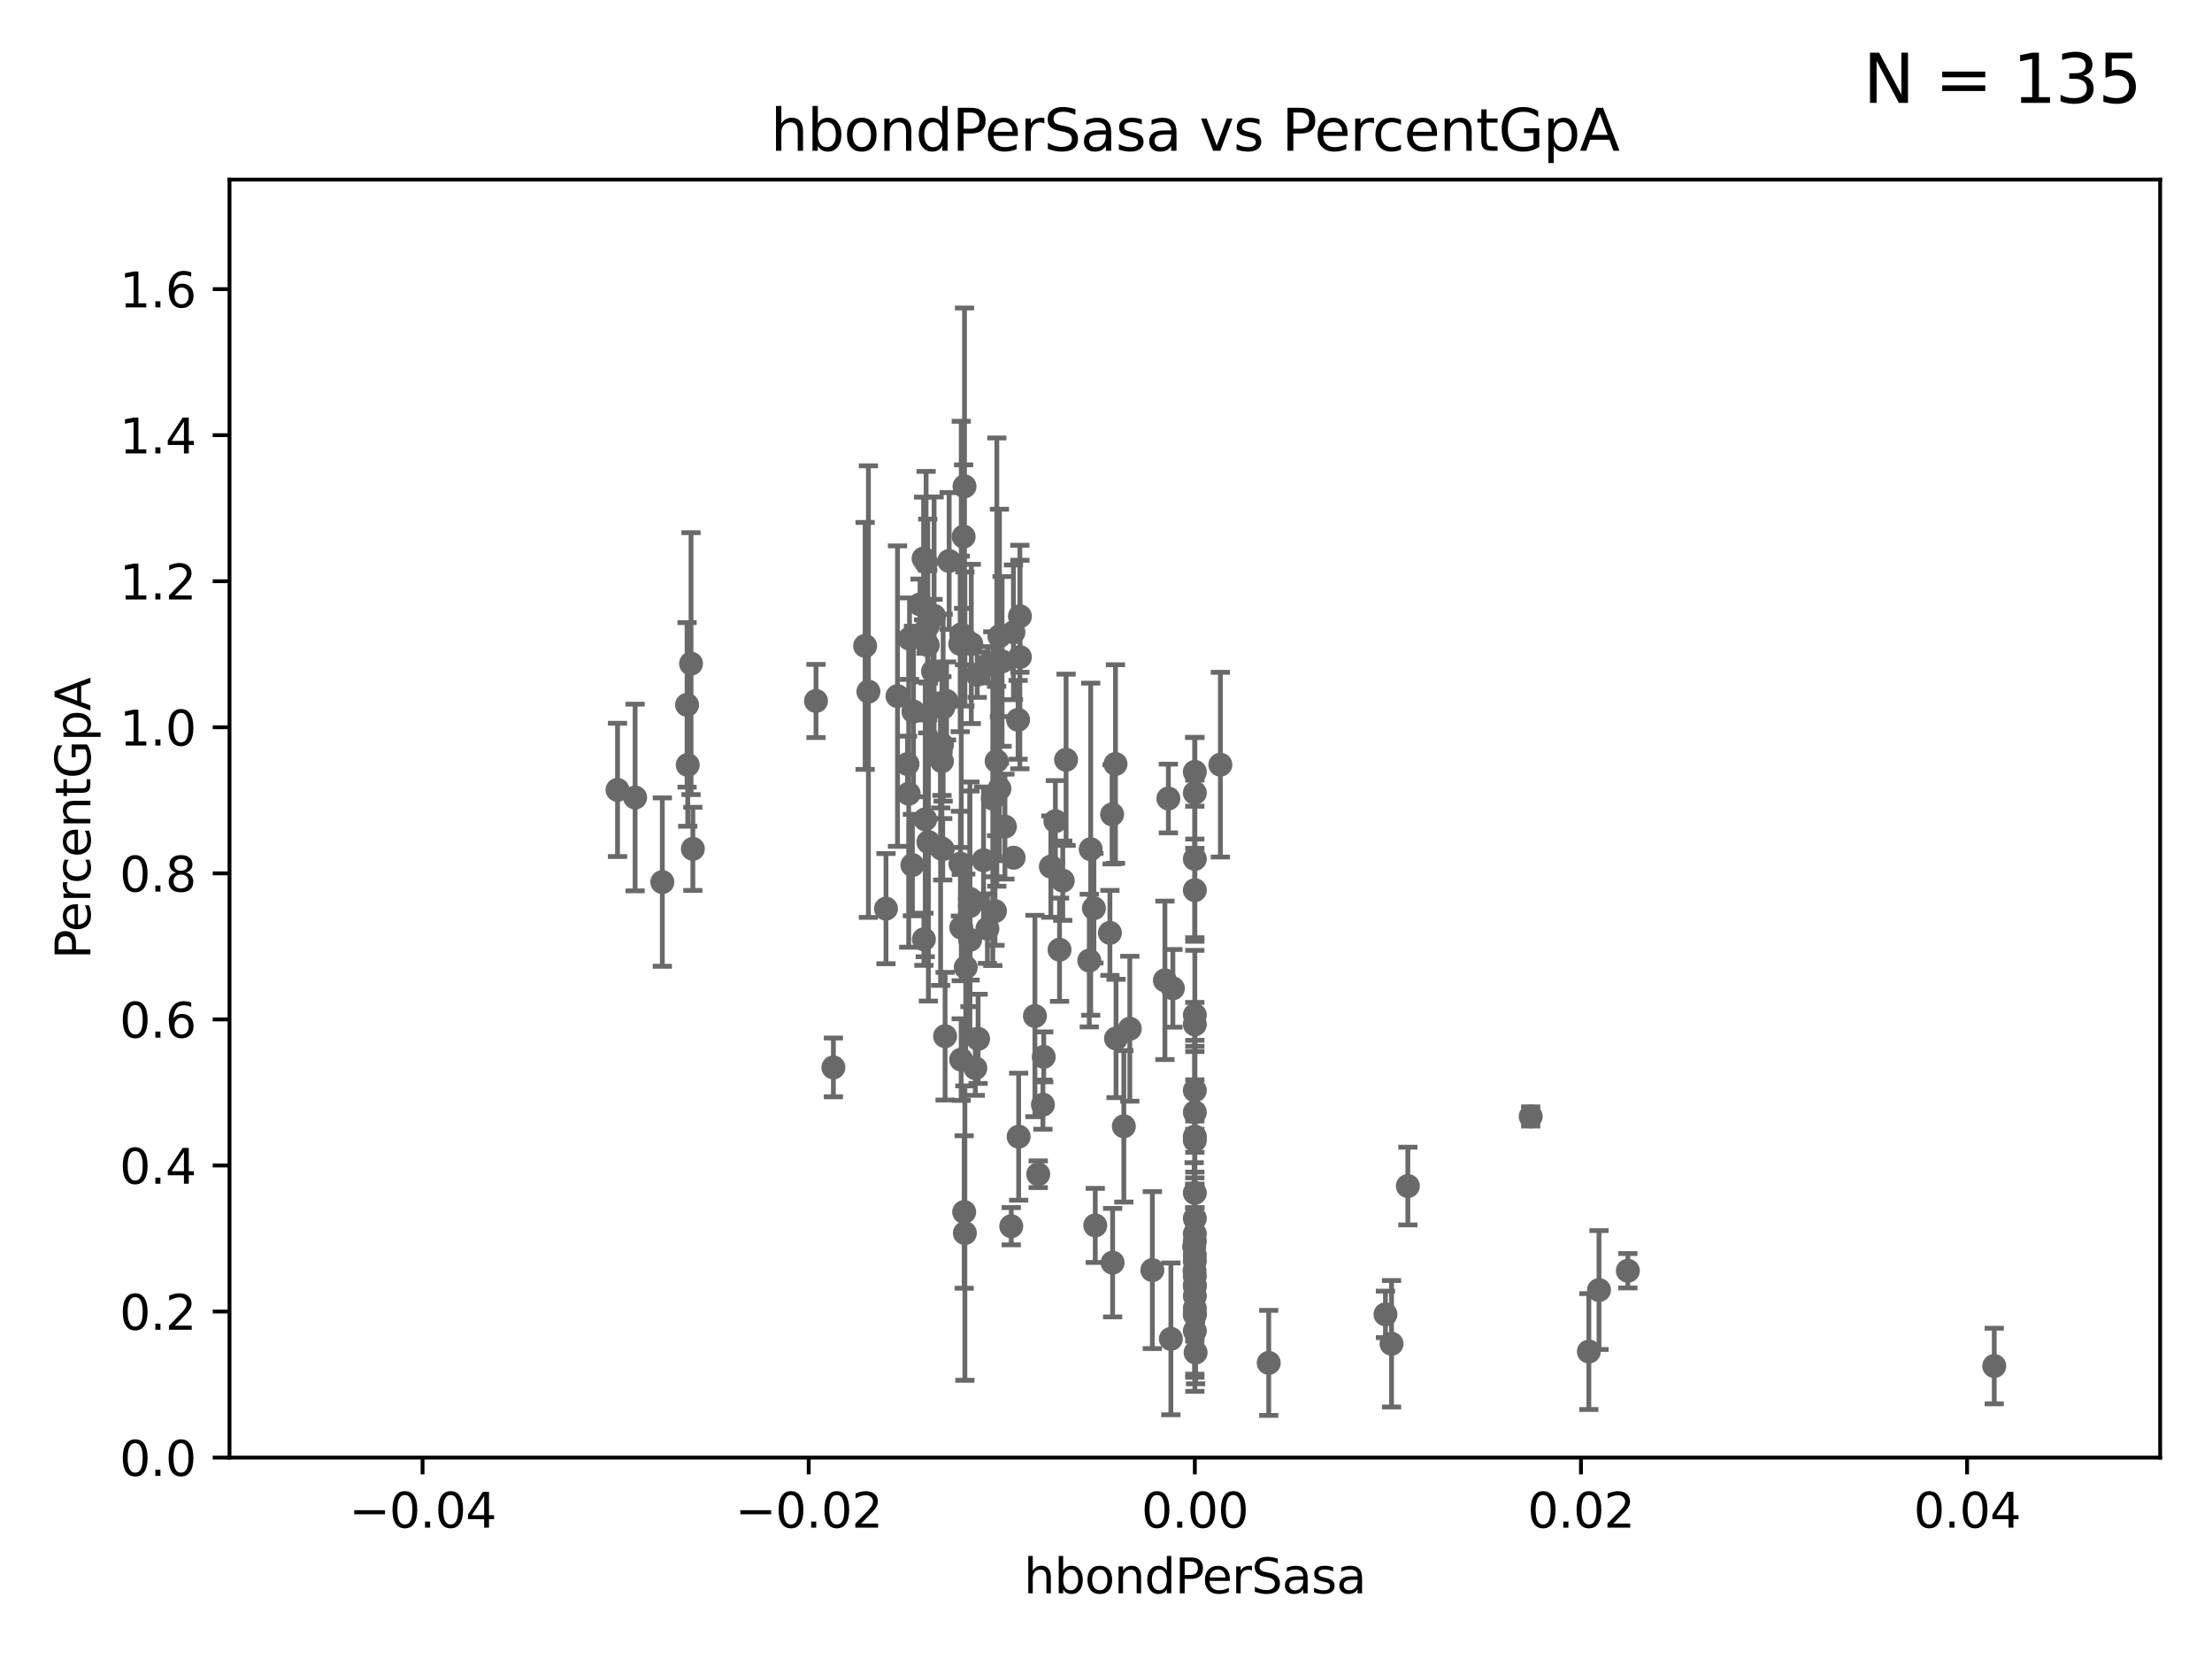 <?xml version="1.0" encoding="utf-8" standalone="no"?>
<!DOCTYPE svg PUBLIC "-//W3C//DTD SVG 1.1//EN"
  "http://www.w3.org/Graphics/SVG/1.1/DTD/svg11.dtd">
<svg xmlns:xlink="http://www.w3.org/1999/xlink" width="460.8pt" height="345.6pt" viewBox="0 0 460.8 345.6" xmlns="http://www.w3.org/2000/svg" version="1.1">
 <defs>
  <style type="text/css">*{stroke-linejoin: round; stroke-linecap: butt}</style>
 </defs>
 <g id="figure_1">
  <g id="patch_1">
   <path d="M 0 345.6 
L 460.8 345.6 
L 460.8 0 
L 0 0 
z
" style="fill: #ffffff"/>
  </g>
  <g id="axes_1">
   <g id="patch_2">
    <path d="M 47.81 303.64 
L 450 303.64 
L 450 37.411 
L 47.81 37.411 
z
" style="fill: #ffffff"/>
   </g>
   <g id="PathCollection_1">
    <defs>
     <path id="mb9c4e7e869" d="M 0 1.118 
C 0.297 1.118 0.581 1 0.791 0.791 
C 1 0.581 1.118 0.297 1.118 0 
C 1.118 -0.297 1 -0.581 0.791 -0.791 
C 0.581 -1 0.297 -1.118 0 -1.118 
C -0.297 -1.118 -0.581 -1 -0.791 -0.791 
C -1 -0.581 -1.118 -0.297 -1.118 0 
C -1.118 0.297 -1 0.581 -0.791 0.791 
C -0.581 1 -0.297 1.118 0 1.118 
z
" style="stroke: #696969"/>
    </defs>
    <g clip-path="url(#pdb612c9d4d)">
     <use xlink:href="#mb9c4e7e869" x="197.183" y="146.023" style="fill: #696969; stroke: #696969"/>
     <use xlink:href="#mb9c4e7e869" x="235.36" y="214.303" style="fill: #696969; stroke: #696969"/>
     <use xlink:href="#mb9c4e7e869" x="254.224" y="159.299" style="fill: #696969; stroke: #696969"/>
     <use xlink:href="#mb9c4e7e869" x="227.215" y="176.907" style="fill: #696969; stroke: #696969"/>
     <use xlink:href="#mb9c4e7e869" x="221.393" y="183.463" style="fill: #696969; stroke: #696969"/>
     <use xlink:href="#mb9c4e7e869" x="202.054" y="187.24" style="fill: #696969; stroke: #696969"/>
     <use xlink:href="#mb9c4e7e869" x="248.905" y="227.157" style="fill: #696969; stroke: #696969"/>
     <use xlink:href="#mb9c4e7e869" x="218.914" y="180.528" style="fill: #696969; stroke: #696969"/>
     <use xlink:href="#mb9c4e7e869" x="248.905" y="265.857" style="fill: #696969; stroke: #696969"/>
     <use xlink:href="#mb9c4e7e869" x="226.919" y="200.106" style="fill: #696969; stroke: #696969"/>
     <use xlink:href="#mb9c4e7e869" x="242.67" y="204.223" style="fill: #696969; stroke: #696969"/>
     <use xlink:href="#mb9c4e7e869" x="232.489" y="216.33" style="fill: #696969; stroke: #696969"/>
     <use xlink:href="#mb9c4e7e869" x="212.202" y="236.79" style="fill: #696969; stroke: #696969"/>
     <use xlink:href="#mb9c4e7e869" x="248.905" y="262.731" style="fill: #696969; stroke: #696969"/>
     <use xlink:href="#mb9c4e7e869" x="244.332" y="205.885" style="fill: #696969; stroke: #696969"/>
     <use xlink:href="#mb9c4e7e869" x="232.374" y="159.157" style="fill: #696969; stroke: #696969"/>
     <use xlink:href="#mb9c4e7e869" x="220.719" y="197.843" style="fill: #696969; stroke: #696969"/>
     <use xlink:href="#mb9c4e7e869" x="189.47" y="133.048" style="fill: #696969; stroke: #696969"/>
     <use xlink:href="#mb9c4e7e869" x="293.28" y="247.07" style="fill: #696969; stroke: #696969"/>
     <use xlink:href="#mb9c4e7e869" x="200.854" y="252.484" style="fill: #696969; stroke: #696969"/>
     <use xlink:href="#mb9c4e7e869" x="216.283" y="244.616" style="fill: #696969; stroke: #696969"/>
     <use xlink:href="#mb9c4e7e869" x="219.854" y="171.067" style="fill: #696969; stroke: #696969"/>
     <use xlink:href="#mb9c4e7e869" x="209.347" y="172.198" style="fill: #696969; stroke: #696969"/>
     <use xlink:href="#mb9c4e7e869" x="243.393" y="166.34" style="fill: #696969; stroke: #696969"/>
     <use xlink:href="#mb9c4e7e869" x="189.05" y="159.169" style="fill: #696969; stroke: #696969"/>
     <use xlink:href="#mb9c4e7e869" x="128.642" y="164.549" style="fill: #696969; stroke: #696969"/>
     <use xlink:href="#mb9c4e7e869" x="248.905" y="165.169" style="fill: #696969; stroke: #696969"/>
     <use xlink:href="#mb9c4e7e869" x="205.696" y="193.452" style="fill: #696969; stroke: #696969"/>
     <use xlink:href="#mb9c4e7e869" x="192.465" y="195.67" style="fill: #696969; stroke: #696969"/>
     <use xlink:href="#mb9c4e7e869" x="212.47" y="128.379" style="fill: #696969; stroke: #696969"/>
     <use xlink:href="#mb9c4e7e869" x="200.248" y="132.151" style="fill: #696969; stroke: #696969"/>
     <use xlink:href="#mb9c4e7e869" x="205.76" y="138.483" style="fill: #696969; stroke: #696969"/>
     <use xlink:href="#mb9c4e7e869" x="201.18" y="201.527" style="fill: #696969; stroke: #696969"/>
     <use xlink:href="#mb9c4e7e869" x="264.302" y="283.915" style="fill: #696969; stroke: #696969"/>
     <use xlink:href="#mb9c4e7e869" x="193.401" y="175.412" style="fill: #696969; stroke: #696969"/>
     <use xlink:href="#mb9c4e7e869" x="248.905" y="253.812" style="fill: #696969; stroke: #696969"/>
     <use xlink:href="#mb9c4e7e869" x="217.259" y="230.117" style="fill: #696969; stroke: #696969"/>
     <use xlink:href="#mb9c4e7e869" x="215.594" y="211.651" style="fill: #696969; stroke: #696969"/>
     <use xlink:href="#mb9c4e7e869" x="191.655" y="125.909" style="fill: #696969; stroke: #696969"/>
     <use xlink:href="#mb9c4e7e869" x="248.905" y="237.535" style="fill: #696969; stroke: #696969"/>
     <use xlink:href="#mb9c4e7e869" x="248.905" y="231.703" style="fill: #696969; stroke: #696969"/>
     <use xlink:href="#mb9c4e7e869" x="231.673" y="169.654" style="fill: #696969; stroke: #696969"/>
     <use xlink:href="#mb9c4e7e869" x="248.905" y="258.589" style="fill: #696969; stroke: #696969"/>
     <use xlink:href="#mb9c4e7e869" x="231.777" y="263.034" style="fill: #696969; stroke: #696969"/>
     <use xlink:href="#mb9c4e7e869" x="249.066" y="281.76" style="fill: #696969; stroke: #696969"/>
     <use xlink:href="#mb9c4e7e869" x="240.056" y="264.587" style="fill: #696969; stroke: #696969"/>
     <use xlink:href="#mb9c4e7e869" x="318.871" y="232.578" style="fill: #696969; stroke: #696969"/>
     <use xlink:href="#mb9c4e7e869" x="330.991" y="281.553" style="fill: #696969; stroke: #696969"/>
     <use xlink:href="#mb9c4e7e869" x="248.905" y="273.702" style="fill: #696969; stroke: #696969"/>
     <use xlink:href="#mb9c4e7e869" x="248.765" y="259.704" style="fill: #696969; stroke: #696969"/>
     <use xlink:href="#mb9c4e7e869" x="248.905" y="248.504" style="fill: #696969; stroke: #696969"/>
     <use xlink:href="#mb9c4e7e869" x="248.905" y="272.552" style="fill: #696969; stroke: #696969"/>
     <use xlink:href="#mb9c4e7e869" x="248.905" y="261.473" style="fill: #696969; stroke: #696969"/>
     <use xlink:href="#mb9c4e7e869" x="333.103" y="268.738" style="fill: #696969; stroke: #696969"/>
     <use xlink:href="#mb9c4e7e869" x="248.905" y="269.978" style="fill: #696969; stroke: #696969"/>
     <use xlink:href="#mb9c4e7e869" x="243.915" y="278.911" style="fill: #696969; stroke: #696969"/>
     <use xlink:href="#mb9c4e7e869" x="228.163" y="255.278" style="fill: #696969; stroke: #696969"/>
     <use xlink:href="#mb9c4e7e869" x="248.905" y="185.44" style="fill: #696969; stroke: #696969"/>
     <use xlink:href="#mb9c4e7e869" x="248.905" y="267.931" style="fill: #696969; stroke: #696969"/>
     <use xlink:href="#mb9c4e7e869" x="248.905" y="213.398" style="fill: #696969; stroke: #696969"/>
     <use xlink:href="#mb9c4e7e869" x="289.882" y="279.928" style="fill: #696969; stroke: #696969"/>
     <use xlink:href="#mb9c4e7e869" x="210.661" y="255.442" style="fill: #696969; stroke: #696969"/>
     <use xlink:href="#mb9c4e7e869" x="248.905" y="273.883" style="fill: #696969; stroke: #696969"/>
     <use xlink:href="#mb9c4e7e869" x="415.439" y="284.567" style="fill: #696969; stroke: #696969"/>
     <use xlink:href="#mb9c4e7e869" x="234.115" y="234.627" style="fill: #696969; stroke: #696969"/>
     <use xlink:href="#mb9c4e7e869" x="248.845" y="264.732" style="fill: #696969; stroke: #696969"/>
     <use xlink:href="#mb9c4e7e869" x="248.905" y="211.459" style="fill: #696969; stroke: #696969"/>
     <use xlink:href="#mb9c4e7e869" x="248.905" y="178.932" style="fill: #696969; stroke: #696969"/>
     <use xlink:href="#mb9c4e7e869" x="288.616" y="273.807" style="fill: #696969; stroke: #696969"/>
     <use xlink:href="#mb9c4e7e869" x="203.755" y="216.408" style="fill: #696969; stroke: #696969"/>
     <use xlink:href="#mb9c4e7e869" x="208.75" y="137.784" style="fill: #696969; stroke: #696969"/>
     <use xlink:href="#mb9c4e7e869" x="248.905" y="267.765" style="fill: #696969; stroke: #696969"/>
     <use xlink:href="#mb9c4e7e869" x="248.905" y="236.78" style="fill: #696969; stroke: #696969"/>
     <use xlink:href="#mb9c4e7e869" x="222.083" y="158.28" style="fill: #696969; stroke: #696969"/>
     <use xlink:href="#mb9c4e7e869" x="339.115" y="264.72" style="fill: #696969; stroke: #696969"/>
     <use xlink:href="#mb9c4e7e869" x="248.905" y="160.793" style="fill: #696969; stroke: #696969"/>
     <use xlink:href="#mb9c4e7e869" x="231.214" y="194.335" style="fill: #696969; stroke: #696969"/>
     <use xlink:href="#mb9c4e7e869" x="248.905" y="277.259" style="fill: #696969; stroke: #696969"/>
     <use xlink:href="#mb9c4e7e869" x="184.566" y="189.289" style="fill: #696969; stroke: #696969"/>
     <use xlink:href="#mb9c4e7e869" x="248.905" y="257.027" style="fill: #696969; stroke: #696969"/>
     <use xlink:href="#mb9c4e7e869" x="203.569" y="140.558" style="fill: #696969; stroke: #696969"/>
     <use xlink:href="#mb9c4e7e869" x="207.62" y="158.536" style="fill: #696969; stroke: #696969"/>
     <use xlink:href="#mb9c4e7e869" x="189.299" y="165.344" style="fill: #696969; stroke: #696969"/>
     <use xlink:href="#mb9c4e7e869" x="212.083" y="149.949" style="fill: #696969; stroke: #696969"/>
     <use xlink:href="#mb9c4e7e869" x="180.905" y="144.077" style="fill: #696969; stroke: #696969"/>
     <use xlink:href="#mb9c4e7e869" x="202.053" y="188.745" style="fill: #696969; stroke: #696969"/>
     <use xlink:href="#mb9c4e7e869" x="208.202" y="132.539" style="fill: #696969; stroke: #696969"/>
     <use xlink:href="#mb9c4e7e869" x="196.88" y="215.856" style="fill: #696969; stroke: #696969"/>
     <use xlink:href="#mb9c4e7e869" x="190.29" y="148.223" style="fill: #696969; stroke: #696969"/>
     <use xlink:href="#mb9c4e7e869" x="196.387" y="176.917" style="fill: #696969; stroke: #696969"/>
     <use xlink:href="#mb9c4e7e869" x="192.745" y="170.684" style="fill: #696969; stroke: #696969"/>
     <use xlink:href="#mb9c4e7e869" x="200.032" y="134.138" style="fill: #696969; stroke: #696969"/>
     <use xlink:href="#mb9c4e7e869" x="194.365" y="139.844" style="fill: #696969; stroke: #696969"/>
     <use xlink:href="#mb9c4e7e869" x="144.336" y="176.832" style="fill: #696969; stroke: #696969"/>
     <use xlink:href="#mb9c4e7e869" x="201.01" y="133.12" style="fill: #696969; stroke: #696969"/>
     <use xlink:href="#mb9c4e7e869" x="143.128" y="146.84" style="fill: #696969; stroke: #696969"/>
     <use xlink:href="#mb9c4e7e869" x="207.275" y="189.794" style="fill: #696969; stroke: #696969"/>
     <use xlink:href="#mb9c4e7e869" x="200.257" y="193.237" style="fill: #696969; stroke: #696969"/>
     <use xlink:href="#mb9c4e7e869" x="204.892" y="179.21" style="fill: #696969; stroke: #696969"/>
     <use xlink:href="#mb9c4e7e869" x="203.175" y="222.514" style="fill: #696969; stroke: #696969"/>
     <use xlink:href="#mb9c4e7e869" x="200.927" y="101.32" style="fill: #696969; stroke: #696969"/>
     <use xlink:href="#mb9c4e7e869" x="202.337" y="134.145" style="fill: #696969; stroke: #696969"/>
     <use xlink:href="#mb9c4e7e869" x="143.955" y="138.247" style="fill: #696969; stroke: #696969"/>
     <use xlink:href="#mb9c4e7e869" x="196.228" y="155.131" style="fill: #696969; stroke: #696969"/>
     <use xlink:href="#mb9c4e7e869" x="201.002" y="256.879" style="fill: #696969; stroke: #696969"/>
     <use xlink:href="#mb9c4e7e869" x="196.219" y="158.583" style="fill: #696969; stroke: #696969"/>
     <use xlink:href="#mb9c4e7e869" x="202.092" y="195.783" style="fill: #696969; stroke: #696969"/>
     <use xlink:href="#mb9c4e7e869" x="192.925" y="117.137" style="fill: #696969; stroke: #696969"/>
     <use xlink:href="#mb9c4e7e869" x="137.974" y="183.753" style="fill: #696969; stroke: #696969"/>
     <use xlink:href="#mb9c4e7e869" x="186.966" y="145.015" style="fill: #696969; stroke: #696969"/>
     <use xlink:href="#mb9c4e7e869" x="207.657" y="137.927" style="fill: #696969; stroke: #696969"/>
     <use xlink:href="#mb9c4e7e869" x="195.965" y="156.663" style="fill: #696969; stroke: #696969"/>
     <use xlink:href="#mb9c4e7e869" x="190.072" y="180.211" style="fill: #696969; stroke: #696969"/>
     <use xlink:href="#mb9c4e7e869" x="212.457" y="136.872" style="fill: #696969; stroke: #696969"/>
     <use xlink:href="#mb9c4e7e869" x="196.475" y="147.43" style="fill: #696969; stroke: #696969"/>
     <use xlink:href="#mb9c4e7e869" x="193.268" y="130.412" style="fill: #696969; stroke: #696969"/>
     <use xlink:href="#mb9c4e7e869" x="192.401" y="116.343" style="fill: #696969; stroke: #696969"/>
     <use xlink:href="#mb9c4e7e869" x="180.222" y="134.556" style="fill: #696969; stroke: #696969"/>
     <use xlink:href="#mb9c4e7e869" x="211.119" y="131.722" style="fill: #696969; stroke: #696969"/>
     <use xlink:href="#mb9c4e7e869" x="169.987" y="146.024" style="fill: #696969; stroke: #696969"/>
     <use xlink:href="#mb9c4e7e869" x="211.159" y="178.676" style="fill: #696969; stroke: #696969"/>
     <use xlink:href="#mb9c4e7e869" x="208.201" y="164.29" style="fill: #696969; stroke: #696969"/>
     <use xlink:href="#mb9c4e7e869" x="132.306" y="166.136" style="fill: #696969; stroke: #696969"/>
     <use xlink:href="#mb9c4e7e869" x="143.266" y="159.35" style="fill: #696969; stroke: #696969"/>
     <use xlink:href="#mb9c4e7e869" x="206.818" y="166.373" style="fill: #696969; stroke: #696969"/>
     <use xlink:href="#mb9c4e7e869" x="197.727" y="116.865" style="fill: #696969; stroke: #696969"/>
     <use xlink:href="#mb9c4e7e869" x="227.882" y="189.208" style="fill: #696969; stroke: #696969"/>
     <use xlink:href="#mb9c4e7e869" x="217.428" y="220.164" style="fill: #696969; stroke: #696969"/>
     <use xlink:href="#mb9c4e7e869" x="193.258" y="134.383" style="fill: #696969; stroke: #696969"/>
     <use xlink:href="#mb9c4e7e869" x="173.611" y="222.361" style="fill: #696969; stroke: #696969"/>
     <use xlink:href="#mb9c4e7e869" x="200.229" y="220.733" style="fill: #696969; stroke: #696969"/>
     <use xlink:href="#mb9c4e7e869" x="200.074" y="179.917" style="fill: #696969; stroke: #696969"/>
     <use xlink:href="#mb9c4e7e869" x="195.944" y="176.593" style="fill: #696969; stroke: #696969"/>
     <use xlink:href="#mb9c4e7e869" x="200.74" y="111.783" style="fill: #696969; stroke: #696969"/>
     <use xlink:href="#mb9c4e7e869" x="194.591" y="128.306" style="fill: #696969; stroke: #696969"/>
    </g>
   </g>
   <g id="matplotlib.axis_1">
    <g id="xtick_1">
     <g id="line2d_1">
      <defs>
       <path id="m59aa8e17dd" d="M 0 0 
L 0 3.5 
" style="stroke: #000000; stroke-width: 0.8"/>
      </defs>
      <g>
       <use xlink:href="#m59aa8e17dd" x="88.029" y="303.64" style="stroke: #000000; stroke-width: 0.8"/>
      </g>
     </g>
     <g id="text_1">
      <!-- −0.04 -->
      <g transform="translate(72.706 318.238)scale(0.1 -0.1)">
       <defs>
        <path id="DejaVuSans-2212" d="M 678 2272 
L 4684 2272 
L 4684 1741 
L 678 1741 
L 678 2272 
z
" transform="scale(0.016)"/>
        <path id="DejaVuSans-30" d="M 2034 4250 
Q 1547 4250 1301 3770 
Q 1056 3291 1056 2328 
Q 1056 1369 1301 889 
Q 1547 409 2034 409 
Q 2525 409 2770 889 
Q 3016 1369 3016 2328 
Q 3016 3291 2770 3770 
Q 2525 4250 2034 4250 
z
M 2034 4750 
Q 2819 4750 3233 4129 
Q 3647 3509 3647 2328 
Q 3647 1150 3233 529 
Q 2819 -91 2034 -91 
Q 1250 -91 836 529 
Q 422 1150 422 2328 
Q 422 3509 836 4129 
Q 1250 4750 2034 4750 
z
" transform="scale(0.016)"/>
        <path id="DejaVuSans-2e" d="M 684 794 
L 1344 794 
L 1344 0 
L 684 0 
L 684 794 
z
" transform="scale(0.016)"/>
        <path id="DejaVuSans-34" d="M 2419 4116 
L 825 1625 
L 2419 1625 
L 2419 4116 
z
M 2253 4666 
L 3047 4666 
L 3047 1625 
L 3713 1625 
L 3713 1100 
L 3047 1100 
L 3047 0 
L 2419 0 
L 2419 1100 
L 313 1100 
L 313 1709 
L 2253 4666 
z
" transform="scale(0.016)"/>
       </defs>
       <use xlink:href="#DejaVuSans-2212"/>
       <use xlink:href="#DejaVuSans-30" x="83.789"/>
       <use xlink:href="#DejaVuSans-2e" x="147.412"/>
       <use xlink:href="#DejaVuSans-30" x="179.199"/>
       <use xlink:href="#DejaVuSans-34" x="242.822"/>
      </g>
     </g>
    </g>
    <g id="xtick_2">
     <g id="line2d_2">
      <g>
       <use xlink:href="#m59aa8e17dd" x="168.467" y="303.64" style="stroke: #000000; stroke-width: 0.8"/>
      </g>
     </g>
     <g id="text_2">
      <!-- −0.02 -->
      <g transform="translate(153.144 318.238)scale(0.1 -0.1)">
       <defs>
        <path id="DejaVuSans-32" d="M 1228 531 
L 3431 531 
L 3431 0 
L 469 0 
L 469 531 
Q 828 903 1448 1529 
Q 2069 2156 2228 2338 
Q 2531 2678 2651 2914 
Q 2772 3150 2772 3378 
Q 2772 3750 2511 3984 
Q 2250 4219 1831 4219 
Q 1534 4219 1204 4116 
Q 875 4013 500 3803 
L 500 4441 
Q 881 4594 1212 4672 
Q 1544 4750 1819 4750 
Q 2544 4750 2975 4387 
Q 3406 4025 3406 3419 
Q 3406 3131 3298 2873 
Q 3191 2616 2906 2266 
Q 2828 2175 2409 1742 
Q 1991 1309 1228 531 
z
" transform="scale(0.016)"/>
       </defs>
       <use xlink:href="#DejaVuSans-2212"/>
       <use xlink:href="#DejaVuSans-30" x="83.789"/>
       <use xlink:href="#DejaVuSans-2e" x="147.412"/>
       <use xlink:href="#DejaVuSans-30" x="179.199"/>
       <use xlink:href="#DejaVuSans-32" x="242.822"/>
      </g>
     </g>
    </g>
    <g id="xtick_3">
     <g id="line2d_3">
      <g>
       <use xlink:href="#m59aa8e17dd" x="248.905" y="303.64" style="stroke: #000000; stroke-width: 0.8"/>
      </g>
     </g>
     <g id="text_3">
      <!-- 0.00 -->
      <g transform="translate(237.772 318.238)scale(0.1 -0.1)">
       <use xlink:href="#DejaVuSans-30"/>
       <use xlink:href="#DejaVuSans-2e" x="63.623"/>
       <use xlink:href="#DejaVuSans-30" x="95.41"/>
       <use xlink:href="#DejaVuSans-30" x="159.033"/>
      </g>
     </g>
    </g>
    <g id="xtick_4">
     <g id="line2d_4">
      <g>
       <use xlink:href="#m59aa8e17dd" x="329.343" y="303.64" style="stroke: #000000; stroke-width: 0.8"/>
      </g>
     </g>
     <g id="text_4">
      <!-- 0.02 -->
      <g transform="translate(318.21 318.238)scale(0.1 -0.1)">
       <use xlink:href="#DejaVuSans-30"/>
       <use xlink:href="#DejaVuSans-2e" x="63.623"/>
       <use xlink:href="#DejaVuSans-30" x="95.41"/>
       <use xlink:href="#DejaVuSans-32" x="159.033"/>
      </g>
     </g>
    </g>
    <g id="xtick_5">
     <g id="line2d_5">
      <g>
       <use xlink:href="#m59aa8e17dd" x="409.781" y="303.64" style="stroke: #000000; stroke-width: 0.8"/>
      </g>
     </g>
     <g id="text_5">
      <!-- 0.04 -->
      <g transform="translate(398.648 318.238)scale(0.1 -0.1)">
       <use xlink:href="#DejaVuSans-30"/>
       <use xlink:href="#DejaVuSans-2e" x="63.623"/>
       <use xlink:href="#DejaVuSans-30" x="95.41"/>
       <use xlink:href="#DejaVuSans-34" x="159.033"/>
      </g>
     </g>
    </g>
    <g id="text_6">
     <!-- hbondPerSasa -->
     <g transform="translate(213.287 331.917)scale(0.1 -0.1)">
      <defs>
       <path id="DejaVuSans-68" d="M 3513 2113 
L 3513 0 
L 2938 0 
L 2938 2094 
Q 2938 2591 2744 2837 
Q 2550 3084 2163 3084 
Q 1697 3084 1428 2787 
Q 1159 2491 1159 1978 
L 1159 0 
L 581 0 
L 581 4863 
L 1159 4863 
L 1159 2956 
Q 1366 3272 1645 3428 
Q 1925 3584 2291 3584 
Q 2894 3584 3203 3211 
Q 3513 2838 3513 2113 
z
" transform="scale(0.016)"/>
       <path id="DejaVuSans-62" d="M 3116 1747 
Q 3116 2381 2855 2742 
Q 2594 3103 2138 3103 
Q 1681 3103 1420 2742 
Q 1159 2381 1159 1747 
Q 1159 1113 1420 752 
Q 1681 391 2138 391 
Q 2594 391 2855 752 
Q 3116 1113 3116 1747 
z
M 1159 2969 
Q 1341 3281 1617 3432 
Q 1894 3584 2278 3584 
Q 2916 3584 3314 3078 
Q 3713 2572 3713 1747 
Q 3713 922 3314 415 
Q 2916 -91 2278 -91 
Q 1894 -91 1617 61 
Q 1341 213 1159 525 
L 1159 0 
L 581 0 
L 581 4863 
L 1159 4863 
L 1159 2969 
z
" transform="scale(0.016)"/>
       <path id="DejaVuSans-6f" d="M 1959 3097 
Q 1497 3097 1228 2736 
Q 959 2375 959 1747 
Q 959 1119 1226 758 
Q 1494 397 1959 397 
Q 2419 397 2687 759 
Q 2956 1122 2956 1747 
Q 2956 2369 2687 2733 
Q 2419 3097 1959 3097 
z
M 1959 3584 
Q 2709 3584 3137 3096 
Q 3566 2609 3566 1747 
Q 3566 888 3137 398 
Q 2709 -91 1959 -91 
Q 1206 -91 779 398 
Q 353 888 353 1747 
Q 353 2609 779 3096 
Q 1206 3584 1959 3584 
z
" transform="scale(0.016)"/>
       <path id="DejaVuSans-6e" d="M 3513 2113 
L 3513 0 
L 2938 0 
L 2938 2094 
Q 2938 2591 2744 2837 
Q 2550 3084 2163 3084 
Q 1697 3084 1428 2787 
Q 1159 2491 1159 1978 
L 1159 0 
L 581 0 
L 581 3500 
L 1159 3500 
L 1159 2956 
Q 1366 3272 1645 3428 
Q 1925 3584 2291 3584 
Q 2894 3584 3203 3211 
Q 3513 2838 3513 2113 
z
" transform="scale(0.016)"/>
       <path id="DejaVuSans-64" d="M 2906 2969 
L 2906 4863 
L 3481 4863 
L 3481 0 
L 2906 0 
L 2906 525 
Q 2725 213 2448 61 
Q 2172 -91 1784 -91 
Q 1150 -91 751 415 
Q 353 922 353 1747 
Q 353 2572 751 3078 
Q 1150 3584 1784 3584 
Q 2172 3584 2448 3432 
Q 2725 3281 2906 2969 
z
M 947 1747 
Q 947 1113 1208 752 
Q 1469 391 1925 391 
Q 2381 391 2643 752 
Q 2906 1113 2906 1747 
Q 2906 2381 2643 2742 
Q 2381 3103 1925 3103 
Q 1469 3103 1208 2742 
Q 947 2381 947 1747 
z
" transform="scale(0.016)"/>
       <path id="DejaVuSans-50" d="M 1259 4147 
L 1259 2394 
L 2053 2394 
Q 2494 2394 2734 2622 
Q 2975 2850 2975 3272 
Q 2975 3691 2734 3919 
Q 2494 4147 2053 4147 
L 1259 4147 
z
M 628 4666 
L 2053 4666 
Q 2838 4666 3239 4311 
Q 3641 3956 3641 3272 
Q 3641 2581 3239 2228 
Q 2838 1875 2053 1875 
L 1259 1875 
L 1259 0 
L 628 0 
L 628 4666 
z
" transform="scale(0.016)"/>
       <path id="DejaVuSans-65" d="M 3597 1894 
L 3597 1613 
L 953 1613 
Q 991 1019 1311 708 
Q 1631 397 2203 397 
Q 2534 397 2845 478 
Q 3156 559 3463 722 
L 3463 178 
Q 3153 47 2828 -22 
Q 2503 -91 2169 -91 
Q 1331 -91 842 396 
Q 353 884 353 1716 
Q 353 2575 817 3079 
Q 1281 3584 2069 3584 
Q 2775 3584 3186 3129 
Q 3597 2675 3597 1894 
z
M 3022 2063 
Q 3016 2534 2758 2815 
Q 2500 3097 2075 3097 
Q 1594 3097 1305 2825 
Q 1016 2553 972 2059 
L 3022 2063 
z
" transform="scale(0.016)"/>
       <path id="DejaVuSans-72" d="M 2631 2963 
Q 2534 3019 2420 3045 
Q 2306 3072 2169 3072 
Q 1681 3072 1420 2755 
Q 1159 2438 1159 1844 
L 1159 0 
L 581 0 
L 581 3500 
L 1159 3500 
L 1159 2956 
Q 1341 3275 1631 3429 
Q 1922 3584 2338 3584 
Q 2397 3584 2469 3576 
Q 2541 3569 2628 3553 
L 2631 2963 
z
" transform="scale(0.016)"/>
       <path id="DejaVuSans-53" d="M 3425 4513 
L 3425 3897 
Q 3066 4069 2747 4153 
Q 2428 4238 2131 4238 
Q 1616 4238 1336 4038 
Q 1056 3838 1056 3469 
Q 1056 3159 1242 3001 
Q 1428 2844 1947 2747 
L 2328 2669 
Q 3034 2534 3370 2195 
Q 3706 1856 3706 1288 
Q 3706 609 3251 259 
Q 2797 -91 1919 -91 
Q 1588 -91 1214 -16 
Q 841 59 441 206 
L 441 856 
Q 825 641 1194 531 
Q 1563 422 1919 422 
Q 2459 422 2753 634 
Q 3047 847 3047 1241 
Q 3047 1584 2836 1778 
Q 2625 1972 2144 2069 
L 1759 2144 
Q 1053 2284 737 2584 
Q 422 2884 422 3419 
Q 422 4038 858 4394 
Q 1294 4750 2059 4750 
Q 2388 4750 2728 4690 
Q 3069 4631 3425 4513 
z
" transform="scale(0.016)"/>
       <path id="DejaVuSans-61" d="M 2194 1759 
Q 1497 1759 1228 1600 
Q 959 1441 959 1056 
Q 959 750 1161 570 
Q 1363 391 1709 391 
Q 2188 391 2477 730 
Q 2766 1069 2766 1631 
L 2766 1759 
L 2194 1759 
z
M 3341 1997 
L 3341 0 
L 2766 0 
L 2766 531 
Q 2569 213 2275 61 
Q 1981 -91 1556 -91 
Q 1019 -91 701 211 
Q 384 513 384 1019 
Q 384 1609 779 1909 
Q 1175 2209 1959 2209 
L 2766 2209 
L 2766 2266 
Q 2766 2663 2505 2880 
Q 2244 3097 1772 3097 
Q 1472 3097 1187 3025 
Q 903 2953 641 2809 
L 641 3341 
Q 956 3463 1253 3523 
Q 1550 3584 1831 3584 
Q 2591 3584 2966 3190 
Q 3341 2797 3341 1997 
z
" transform="scale(0.016)"/>
       <path id="DejaVuSans-73" d="M 2834 3397 
L 2834 2853 
Q 2591 2978 2328 3040 
Q 2066 3103 1784 3103 
Q 1356 3103 1142 2972 
Q 928 2841 928 2578 
Q 928 2378 1081 2264 
Q 1234 2150 1697 2047 
L 1894 2003 
Q 2506 1872 2764 1633 
Q 3022 1394 3022 966 
Q 3022 478 2636 193 
Q 2250 -91 1575 -91 
Q 1294 -91 989 -36 
Q 684 19 347 128 
L 347 722 
Q 666 556 975 473 
Q 1284 391 1588 391 
Q 1994 391 2212 530 
Q 2431 669 2431 922 
Q 2431 1156 2273 1281 
Q 2116 1406 1581 1522 
L 1381 1569 
Q 847 1681 609 1914 
Q 372 2147 372 2553 
Q 372 3047 722 3315 
Q 1072 3584 1716 3584 
Q 2034 3584 2315 3537 
Q 2597 3491 2834 3397 
z
" transform="scale(0.016)"/>
      </defs>
      <use xlink:href="#DejaVuSans-68"/>
      <use xlink:href="#DejaVuSans-62" x="63.379"/>
      <use xlink:href="#DejaVuSans-6f" x="126.855"/>
      <use xlink:href="#DejaVuSans-6e" x="188.037"/>
      <use xlink:href="#DejaVuSans-64" x="251.416"/>
      <use xlink:href="#DejaVuSans-50" x="314.893"/>
      <use xlink:href="#DejaVuSans-65" x="371.57"/>
      <use xlink:href="#DejaVuSans-72" x="433.094"/>
      <use xlink:href="#DejaVuSans-53" x="474.207"/>
      <use xlink:href="#DejaVuSans-61" x="537.684"/>
      <use xlink:href="#DejaVuSans-73" x="598.963"/>
      <use xlink:href="#DejaVuSans-61" x="651.062"/>
     </g>
    </g>
   </g>
   <g id="matplotlib.axis_2">
    <g id="ytick_1">
     <g id="line2d_6">
      <defs>
       <path id="mb5262237d7" d="M 0 0 
L -3.5 0 
" style="stroke: #000000; stroke-width: 0.8"/>
      </defs>
      <g>
       <use xlink:href="#mb5262237d7" x="47.81" y="303.64" style="stroke: #000000; stroke-width: 0.8"/>
      </g>
     </g>
     <g id="text_7">
      <!-- 0.0 -->
      <g transform="translate(24.907 307.439)scale(0.1 -0.1)">
       <use xlink:href="#DejaVuSans-30"/>
       <use xlink:href="#DejaVuSans-2e" x="63.623"/>
       <use xlink:href="#DejaVuSans-30" x="95.41"/>
      </g>
     </g>
    </g>
    <g id="ytick_2">
     <g id="line2d_7">
      <g>
       <use xlink:href="#mb5262237d7" x="47.81" y="273.214" style="stroke: #000000; stroke-width: 0.8"/>
      </g>
     </g>
     <g id="text_8">
      <!-- 0.2 -->
      <g transform="translate(24.907 277.013)scale(0.1 -0.1)">
       <use xlink:href="#DejaVuSans-30"/>
       <use xlink:href="#DejaVuSans-2e" x="63.623"/>
       <use xlink:href="#DejaVuSans-32" x="95.41"/>
      </g>
     </g>
    </g>
    <g id="ytick_3">
     <g id="line2d_8">
      <g>
       <use xlink:href="#mb5262237d7" x="47.81" y="242.788" style="stroke: #000000; stroke-width: 0.8"/>
      </g>
     </g>
     <g id="text_9">
      <!-- 0.4 -->
      <g transform="translate(24.907 246.587)scale(0.1 -0.1)">
       <use xlink:href="#DejaVuSans-30"/>
       <use xlink:href="#DejaVuSans-2e" x="63.623"/>
       <use xlink:href="#DejaVuSans-34" x="95.41"/>
      </g>
     </g>
    </g>
    <g id="ytick_4">
     <g id="line2d_9">
      <g>
       <use xlink:href="#mb5262237d7" x="47.81" y="212.362" style="stroke: #000000; stroke-width: 0.8"/>
      </g>
     </g>
     <g id="text_10">
      <!-- 0.6 -->
      <g transform="translate(24.907 216.161)scale(0.1 -0.1)">
       <defs>
        <path id="DejaVuSans-36" d="M 2113 2584 
Q 1688 2584 1439 2293 
Q 1191 2003 1191 1497 
Q 1191 994 1439 701 
Q 1688 409 2113 409 
Q 2538 409 2786 701 
Q 3034 994 3034 1497 
Q 3034 2003 2786 2293 
Q 2538 2584 2113 2584 
z
M 3366 4563 
L 3366 3988 
Q 3128 4100 2886 4159 
Q 2644 4219 2406 4219 
Q 1781 4219 1451 3797 
Q 1122 3375 1075 2522 
Q 1259 2794 1537 2939 
Q 1816 3084 2150 3084 
Q 2853 3084 3261 2657 
Q 3669 2231 3669 1497 
Q 3669 778 3244 343 
Q 2819 -91 2113 -91 
Q 1303 -91 875 529 
Q 447 1150 447 2328 
Q 447 3434 972 4092 
Q 1497 4750 2381 4750 
Q 2619 4750 2861 4703 
Q 3103 4656 3366 4563 
z
" transform="scale(0.016)"/>
       </defs>
       <use xlink:href="#DejaVuSans-30"/>
       <use xlink:href="#DejaVuSans-2e" x="63.623"/>
       <use xlink:href="#DejaVuSans-36" x="95.41"/>
      </g>
     </g>
    </g>
    <g id="ytick_5">
     <g id="line2d_10">
      <g>
       <use xlink:href="#mb5262237d7" x="47.81" y="181.935" style="stroke: #000000; stroke-width: 0.8"/>
      </g>
     </g>
     <g id="text_11">
      <!-- 0.8 -->
      <g transform="translate(24.907 185.735)scale(0.1 -0.1)">
       <defs>
        <path id="DejaVuSans-38" d="M 2034 2216 
Q 1584 2216 1326 1975 
Q 1069 1734 1069 1313 
Q 1069 891 1326 650 
Q 1584 409 2034 409 
Q 2484 409 2743 651 
Q 3003 894 3003 1313 
Q 3003 1734 2745 1975 
Q 2488 2216 2034 2216 
z
M 1403 2484 
Q 997 2584 770 2862 
Q 544 3141 544 3541 
Q 544 4100 942 4425 
Q 1341 4750 2034 4750 
Q 2731 4750 3128 4425 
Q 3525 4100 3525 3541 
Q 3525 3141 3298 2862 
Q 3072 2584 2669 2484 
Q 3125 2378 3379 2068 
Q 3634 1759 3634 1313 
Q 3634 634 3220 271 
Q 2806 -91 2034 -91 
Q 1263 -91 848 271 
Q 434 634 434 1313 
Q 434 1759 690 2068 
Q 947 2378 1403 2484 
z
M 1172 3481 
Q 1172 3119 1398 2916 
Q 1625 2713 2034 2713 
Q 2441 2713 2670 2916 
Q 2900 3119 2900 3481 
Q 2900 3844 2670 4047 
Q 2441 4250 2034 4250 
Q 1625 4250 1398 4047 
Q 1172 3844 1172 3481 
z
" transform="scale(0.016)"/>
       </defs>
       <use xlink:href="#DejaVuSans-30"/>
       <use xlink:href="#DejaVuSans-2e" x="63.623"/>
       <use xlink:href="#DejaVuSans-38" x="95.41"/>
      </g>
     </g>
    </g>
    <g id="ytick_6">
     <g id="line2d_11">
      <g>
       <use xlink:href="#mb5262237d7" x="47.81" y="151.509" style="stroke: #000000; stroke-width: 0.8"/>
      </g>
     </g>
     <g id="text_12">
      <!-- 1.0 -->
      <g transform="translate(24.907 155.308)scale(0.1 -0.1)">
       <defs>
        <path id="DejaVuSans-31" d="M 794 531 
L 1825 531 
L 1825 4091 
L 703 3866 
L 703 4441 
L 1819 4666 
L 2450 4666 
L 2450 531 
L 3481 531 
L 3481 0 
L 794 0 
L 794 531 
z
" transform="scale(0.016)"/>
       </defs>
       <use xlink:href="#DejaVuSans-31"/>
       <use xlink:href="#DejaVuSans-2e" x="63.623"/>
       <use xlink:href="#DejaVuSans-30" x="95.41"/>
      </g>
     </g>
    </g>
    <g id="ytick_7">
     <g id="line2d_12">
      <g>
       <use xlink:href="#mb5262237d7" x="47.81" y="121.083" style="stroke: #000000; stroke-width: 0.8"/>
      </g>
     </g>
     <g id="text_13">
      <!-- 1.2 -->
      <g transform="translate(24.907 124.882)scale(0.1 -0.1)">
       <use xlink:href="#DejaVuSans-31"/>
       <use xlink:href="#DejaVuSans-2e" x="63.623"/>
       <use xlink:href="#DejaVuSans-32" x="95.41"/>
      </g>
     </g>
    </g>
    <g id="ytick_8">
     <g id="line2d_13">
      <g>
       <use xlink:href="#mb5262237d7" x="47.81" y="90.657" style="stroke: #000000; stroke-width: 0.8"/>
      </g>
     </g>
     <g id="text_14">
      <!-- 1.4 -->
      <g transform="translate(24.907 94.456)scale(0.1 -0.1)">
       <use xlink:href="#DejaVuSans-31"/>
       <use xlink:href="#DejaVuSans-2e" x="63.623"/>
       <use xlink:href="#DejaVuSans-34" x="95.41"/>
      </g>
     </g>
    </g>
    <g id="ytick_9">
     <g id="line2d_14">
      <g>
       <use xlink:href="#mb5262237d7" x="47.81" y="60.231" style="stroke: #000000; stroke-width: 0.8"/>
      </g>
     </g>
     <g id="text_15">
      <!-- 1.6 -->
      <g transform="translate(24.907 64.03)scale(0.1 -0.1)">
       <use xlink:href="#DejaVuSans-31"/>
       <use xlink:href="#DejaVuSans-2e" x="63.623"/>
       <use xlink:href="#DejaVuSans-36" x="95.41"/>
      </g>
     </g>
    </g>
    <g id="text_16">
     <!-- PercentGpA -->
     <g transform="translate(18.827 199.802)rotate(-90)scale(0.1 -0.1)">
      <defs>
       <path id="DejaVuSans-63" d="M 3122 3366 
L 3122 2828 
Q 2878 2963 2633 3030 
Q 2388 3097 2138 3097 
Q 1578 3097 1268 2742 
Q 959 2388 959 1747 
Q 959 1106 1268 751 
Q 1578 397 2138 397 
Q 2388 397 2633 464 
Q 2878 531 3122 666 
L 3122 134 
Q 2881 22 2623 -34 
Q 2366 -91 2075 -91 
Q 1284 -91 818 406 
Q 353 903 353 1747 
Q 353 2603 823 3093 
Q 1294 3584 2113 3584 
Q 2378 3584 2631 3529 
Q 2884 3475 3122 3366 
z
" transform="scale(0.016)"/>
       <path id="DejaVuSans-74" d="M 1172 4494 
L 1172 3500 
L 2356 3500 
L 2356 3053 
L 1172 3053 
L 1172 1153 
Q 1172 725 1289 603 
Q 1406 481 1766 481 
L 2356 481 
L 2356 0 
L 1766 0 
Q 1100 0 847 248 
Q 594 497 594 1153 
L 594 3053 
L 172 3053 
L 172 3500 
L 594 3500 
L 594 4494 
L 1172 4494 
z
" transform="scale(0.016)"/>
       <path id="DejaVuSans-47" d="M 3809 666 
L 3809 1919 
L 2778 1919 
L 2778 2438 
L 4434 2438 
L 4434 434 
Q 4069 175 3628 42 
Q 3188 -91 2688 -91 
Q 1594 -91 976 548 
Q 359 1188 359 2328 
Q 359 3472 976 4111 
Q 1594 4750 2688 4750 
Q 3144 4750 3555 4637 
Q 3966 4525 4313 4306 
L 4313 3634 
Q 3963 3931 3569 4081 
Q 3175 4231 2741 4231 
Q 1884 4231 1454 3753 
Q 1025 3275 1025 2328 
Q 1025 1384 1454 906 
Q 1884 428 2741 428 
Q 3075 428 3337 486 
Q 3600 544 3809 666 
z
" transform="scale(0.016)"/>
       <path id="DejaVuSans-70" d="M 1159 525 
L 1159 -1331 
L 581 -1331 
L 581 3500 
L 1159 3500 
L 1159 2969 
Q 1341 3281 1617 3432 
Q 1894 3584 2278 3584 
Q 2916 3584 3314 3078 
Q 3713 2572 3713 1747 
Q 3713 922 3314 415 
Q 2916 -91 2278 -91 
Q 1894 -91 1617 61 
Q 1341 213 1159 525 
z
M 3116 1747 
Q 3116 2381 2855 2742 
Q 2594 3103 2138 3103 
Q 1681 3103 1420 2742 
Q 1159 2381 1159 1747 
Q 1159 1113 1420 752 
Q 1681 391 2138 391 
Q 2594 391 2855 752 
Q 3116 1113 3116 1747 
z
" transform="scale(0.016)"/>
       <path id="DejaVuSans-41" d="M 2188 4044 
L 1331 1722 
L 3047 1722 
L 2188 4044 
z
M 1831 4666 
L 2547 4666 
L 4325 0 
L 3669 0 
L 3244 1197 
L 1141 1197 
L 716 0 
L 50 0 
L 1831 4666 
z
" transform="scale(0.016)"/>
      </defs>
      <use xlink:href="#DejaVuSans-50"/>
      <use xlink:href="#DejaVuSans-65" x="56.678"/>
      <use xlink:href="#DejaVuSans-72" x="118.201"/>
      <use xlink:href="#DejaVuSans-63" x="157.064"/>
      <use xlink:href="#DejaVuSans-65" x="212.045"/>
      <use xlink:href="#DejaVuSans-6e" x="273.568"/>
      <use xlink:href="#DejaVuSans-74" x="336.947"/>
      <use xlink:href="#DejaVuSans-47" x="376.156"/>
      <use xlink:href="#DejaVuSans-70" x="453.646"/>
      <use xlink:href="#DejaVuSans-41" x="517.123"/>
     </g>
    </g>
   </g>
   <g id="LineCollection_1">
    <path d="M 197.183 154.149 
L 197.183 137.897 
" clip-path="url(#pdb612c9d4d)" style="fill: none; stroke: #696969"/>
    <path d="M 235.36 229.4 
L 235.36 199.207 
" clip-path="url(#pdb612c9d4d)" style="fill: none; stroke: #696969"/>
    <path d="M 254.224 178.539 
L 254.224 140.059 
" clip-path="url(#pdb612c9d4d)" style="fill: none; stroke: #696969"/>
    <path d="M 227.215 211.498 
L 227.215 142.316 
" clip-path="url(#pdb612c9d4d)" style="fill: none; stroke: #696969"/>
    <path d="M 221.393 191.723 
L 221.393 175.204 
" clip-path="url(#pdb612c9d4d)" style="fill: none; stroke: #696969"/>
    <path d="M 202.054 209.699 
L 202.054 164.781 
" clip-path="url(#pdb612c9d4d)" style="fill: none; stroke: #696969"/>
    <path d="M 248.905 235.252 
L 248.905 219.062 
" clip-path="url(#pdb612c9d4d)" style="fill: none; stroke: #696969"/>
    <path d="M 218.914 191.081 
L 218.914 169.975 
" clip-path="url(#pdb612c9d4d)" style="fill: none; stroke: #696969"/>
    <path d="M 248.905 278.505 
L 248.905 253.209 
" clip-path="url(#pdb612c9d4d)" style="fill: none; stroke: #696969"/>
    <path d="M 226.919 213.93 
L 226.919 186.282 
" clip-path="url(#pdb612c9d4d)" style="fill: none; stroke: #696969"/>
    <path d="M 242.67 220.726 
L 242.67 187.719 
" clip-path="url(#pdb612c9d4d)" style="fill: none; stroke: #696969"/>
    <path d="M 232.489 228.656 
L 232.489 204.005 
" clip-path="url(#pdb612c9d4d)" style="fill: none; stroke: #696969"/>
    <path d="M 212.202 250.018 
L 212.202 223.562 
" clip-path="url(#pdb612c9d4d)" style="fill: none; stroke: #696969"/>
    <path d="M 248.905 270.739 
L 248.905 254.723 
" clip-path="url(#pdb612c9d4d)" style="fill: none; stroke: #696969"/>
    <path d="M 244.332 213.979 
L 244.332 197.792 
" clip-path="url(#pdb612c9d4d)" style="fill: none; stroke: #696969"/>
    <path d="M 232.374 179.834 
L 232.374 138.48 
" clip-path="url(#pdb612c9d4d)" style="fill: none; stroke: #696969"/>
    <path d="M 220.719 208.591 
L 220.719 187.095 
" clip-path="url(#pdb612c9d4d)" style="fill: none; stroke: #696969"/>
    <path d="M 189.47 141.535 
L 189.47 124.56 
" clip-path="url(#pdb612c9d4d)" style="fill: none; stroke: #696969"/>
    <path d="M 293.28 255.164 
L 293.28 238.976 
" clip-path="url(#pdb612c9d4d)" style="fill: none; stroke: #696969"/>
    <path d="M 200.854 268.366 
L 200.854 236.602 
" clip-path="url(#pdb612c9d4d)" style="fill: none; stroke: #696969"/>
    <path d="M 216.283 247.401 
L 216.283 241.83 
" clip-path="url(#pdb612c9d4d)" style="fill: none; stroke: #696969"/>
    <path d="M 219.854 179.524 
L 219.854 162.61 
" clip-path="url(#pdb612c9d4d)" style="fill: none; stroke: #696969"/>
    <path d="M 209.347 183.118 
L 209.347 161.278 
" clip-path="url(#pdb612c9d4d)" style="fill: none; stroke: #696969"/>
    <path d="M 243.393 173.498 
L 243.393 159.183 
" clip-path="url(#pdb612c9d4d)" style="fill: none; stroke: #696969"/>
    <path d="M 189.05 164.985 
L 189.05 153.353 
" clip-path="url(#pdb612c9d4d)" style="fill: none; stroke: #696969"/>
    <path d="M 128.642 178.424 
L 128.642 150.673 
" clip-path="url(#pdb612c9d4d)" style="fill: none; stroke: #696969"/>
    <path d="M 248.905 176.716 
L 248.905 153.622 
" clip-path="url(#pdb612c9d4d)" style="fill: none; stroke: #696969"/>
    <path d="M 205.696 200.689 
L 205.696 186.216 
" clip-path="url(#pdb612c9d4d)" style="fill: none; stroke: #696969"/>
    <path d="M 192.465 201.1 
L 192.465 190.24 
" clip-path="url(#pdb612c9d4d)" style="fill: none; stroke: #696969"/>
    <path d="M 212.47 140.046 
L 212.47 116.711 
" clip-path="url(#pdb612c9d4d)" style="fill: none; stroke: #696969"/>
    <path d="M 200.248 176.543 
L 200.248 87.759 
" clip-path="url(#pdb612c9d4d)" style="fill: none; stroke: #696969"/>
    <path d="M 205.76 142.264 
L 205.76 134.703 
" clip-path="url(#pdb612c9d4d)" style="fill: none; stroke: #696969"/>
    <path d="M 201.18 220.962 
L 201.18 182.093 
" clip-path="url(#pdb612c9d4d)" style="fill: none; stroke: #696969"/>
    <path d="M 264.302 294.853 
L 264.302 272.976 
" clip-path="url(#pdb612c9d4d)" style="fill: none; stroke: #696969"/>
    <path d="M 193.401 208.531 
L 193.401 142.292 
" clip-path="url(#pdb612c9d4d)" style="fill: none; stroke: #696969"/>
    <path d="M 248.905 256.056 
L 248.905 251.568 
" clip-path="url(#pdb612c9d4d)" style="fill: none; stroke: #696969"/>
    <path d="M 217.259 235.235 
L 217.259 224.999 
" clip-path="url(#pdb612c9d4d)" style="fill: none; stroke: #696969"/>
    <path d="M 215.594 232.624 
L 215.594 190.678 
" clip-path="url(#pdb612c9d4d)" style="fill: none; stroke: #696969"/>
    <path d="M 191.655 131.188 
L 191.655 120.63 
" clip-path="url(#pdb612c9d4d)" style="fill: none; stroke: #696969"/>
    <path d="M 248.905 248.756 
L 248.905 226.314 
" clip-path="url(#pdb612c9d4d)" style="fill: none; stroke: #696969"/>
    <path d="M 248.905 246.692 
L 248.905 216.715 
" clip-path="url(#pdb612c9d4d)" style="fill: none; stroke: #696969"/>
    <path d="M 231.673 179.968 
L 231.673 159.34 
" clip-path="url(#pdb612c9d4d)" style="fill: none; stroke: #696969"/>
    <path d="M 248.905 273.013 
L 248.905 244.165 
" clip-path="url(#pdb612c9d4d)" style="fill: none; stroke: #696969"/>
    <path d="M 231.777 274.334 
L 231.777 251.733 
" clip-path="url(#pdb612c9d4d)" style="fill: none; stroke: #696969"/>
    <path d="M 249.066 288.269 
L 249.066 275.25 
" clip-path="url(#pdb612c9d4d)" style="fill: none; stroke: #696969"/>
    <path d="M 240.056 280.938 
L 240.056 248.237 
" clip-path="url(#pdb612c9d4d)" style="fill: none; stroke: #696969"/>
    <path d="M 318.871 234.576 
L 318.871 230.58 
" clip-path="url(#pdb612c9d4d)" style="fill: none; stroke: #696969"/>
    <path d="M 330.991 293.621 
L 330.991 269.485 
" clip-path="url(#pdb612c9d4d)" style="fill: none; stroke: #696969"/>
    <path d="M 248.905 279.403 
L 248.905 268.001 
" clip-path="url(#pdb612c9d4d)" style="fill: none; stroke: #696969"/>
    <path d="M 248.765 277.199 
L 248.765 242.209 
" clip-path="url(#pdb612c9d4d)" style="fill: none; stroke: #696969"/>
    <path d="M 248.905 251.64 
L 248.905 245.369 
" clip-path="url(#pdb612c9d4d)" style="fill: none; stroke: #696969"/>
    <path d="M 248.905 286.913 
L 248.905 258.191 
" clip-path="url(#pdb612c9d4d)" style="fill: none; stroke: #696969"/>
    <path d="M 248.905 266.378 
L 248.905 256.569 
" clip-path="url(#pdb612c9d4d)" style="fill: none; stroke: #696969"/>
    <path d="M 333.103 281.122 
L 333.103 256.355 
" clip-path="url(#pdb612c9d4d)" style="fill: none; stroke: #696969"/>
    <path d="M 248.905 286.269 
L 248.905 253.687 
" clip-path="url(#pdb612c9d4d)" style="fill: none; stroke: #696969"/>
    <path d="M 243.915 294.725 
L 243.915 263.098 
" clip-path="url(#pdb612c9d4d)" style="fill: none; stroke: #696969"/>
    <path d="M 228.163 262.992 
L 228.163 247.564 
" clip-path="url(#pdb612c9d4d)" style="fill: none; stroke: #696969"/>
    <path d="M 248.905 196.087 
L 248.905 174.793 
" clip-path="url(#pdb612c9d4d)" style="fill: none; stroke: #696969"/>
    <path d="M 248.905 276.388 
L 248.905 259.474 
" clip-path="url(#pdb612c9d4d)" style="fill: none; stroke: #696969"/>
    <path d="M 248.905 217.974 
L 248.905 208.822 
" clip-path="url(#pdb612c9d4d)" style="fill: none; stroke: #696969"/>
    <path d="M 289.882 293.103 
L 289.882 266.753 
" clip-path="url(#pdb612c9d4d)" style="fill: none; stroke: #696969"/>
    <path d="M 210.661 259.323 
L 210.661 251.56 
" clip-path="url(#pdb612c9d4d)" style="fill: none; stroke: #696969"/>
    <path d="M 248.905 281.857 
L 248.905 265.908 
" clip-path="url(#pdb612c9d4d)" style="fill: none; stroke: #696969"/>
    <path d="M 415.439 292.443 
L 415.439 276.691 
" clip-path="url(#pdb612c9d4d)" style="fill: none; stroke: #696969"/>
    <path d="M 234.115 250.405 
L 234.115 218.849 
" clip-path="url(#pdb612c9d4d)" style="fill: none; stroke: #696969"/>
    <path d="M 248.845 274.546 
L 248.845 254.919 
" clip-path="url(#pdb612c9d4d)" style="fill: none; stroke: #696969"/>
    <path d="M 248.905 224.938 
L 248.905 197.979 
" clip-path="url(#pdb612c9d4d)" style="fill: none; stroke: #696969"/>
    <path d="M 248.905 195.35 
L 248.905 162.514 
" clip-path="url(#pdb612c9d4d)" style="fill: none; stroke: #696969"/>
    <path d="M 288.616 278.649 
L 288.616 268.964 
" clip-path="url(#pdb612c9d4d)" style="fill: none; stroke: #696969"/>
    <path d="M 203.755 225.696 
L 203.755 207.119 
" clip-path="url(#pdb612c9d4d)" style="fill: none; stroke: #696969"/>
    <path d="M 208.75 155.463 
L 208.75 120.106 
" clip-path="url(#pdb612c9d4d)" style="fill: none; stroke: #696969"/>
    <path d="M 248.905 273.751 
L 248.905 261.779 
" clip-path="url(#pdb612c9d4d)" style="fill: none; stroke: #696969"/>
    <path d="M 248.905 240.038 
L 248.905 233.522 
" clip-path="url(#pdb612c9d4d)" style="fill: none; stroke: #696969"/>
    <path d="M 222.083 176.12 
L 222.083 140.44 
" clip-path="url(#pdb612c9d4d)" style="fill: none; stroke: #696969"/>
    <path d="M 339.115 268.3 
L 339.115 261.14 
" clip-path="url(#pdb612c9d4d)" style="fill: none; stroke: #696969"/>
    <path d="M 248.905 167.952 
L 248.905 153.633 
" clip-path="url(#pdb612c9d4d)" style="fill: none; stroke: #696969"/>
    <path d="M 231.214 203.19 
L 231.214 185.48 
" clip-path="url(#pdb612c9d4d)" style="fill: none; stroke: #696969"/>
    <path d="M 248.905 289.841 
L 248.905 264.678 
" clip-path="url(#pdb612c9d4d)" style="fill: none; stroke: #696969"/>
    <path d="M 184.566 200.762 
L 184.566 177.817 
" clip-path="url(#pdb612c9d4d)" style="fill: none; stroke: #696969"/>
    <path d="M 248.905 267.342 
L 248.905 246.711 
" clip-path="url(#pdb612c9d4d)" style="fill: none; stroke: #696969"/>
    <path d="M 203.569 145.275 
L 203.569 135.842 
" clip-path="url(#pdb612c9d4d)" style="fill: none; stroke: #696969"/>
    <path d="M 207.62 174.083 
L 207.62 142.99 
" clip-path="url(#pdb612c9d4d)" style="fill: none; stroke: #696969"/>
    <path d="M 189.299 197.32 
L 189.299 133.368 
" clip-path="url(#pdb612c9d4d)" style="fill: none; stroke: #696969"/>
    <path d="M 212.083 158.155 
L 212.083 141.744 
" clip-path="url(#pdb612c9d4d)" style="fill: none; stroke: #696969"/>
    <path d="M 180.905 191.113 
L 180.905 97.04 
" clip-path="url(#pdb612c9d4d)" style="fill: none; stroke: #696969"/>
    <path d="M 202.053 214.584 
L 202.053 162.907 
" clip-path="url(#pdb612c9d4d)" style="fill: none; stroke: #696969"/>
    <path d="M 208.202 158.999 
L 208.202 106.079 
" clip-path="url(#pdb612c9d4d)" style="fill: none; stroke: #696969"/>
    <path d="M 196.88 229.149 
L 196.88 202.563 
" clip-path="url(#pdb612c9d4d)" style="fill: none; stroke: #696969"/>
    <path d="M 190.29 165.983 
L 190.29 130.463 
" clip-path="url(#pdb612c9d4d)" style="fill: none; stroke: #696969"/>
    <path d="M 196.387 183.315 
L 196.387 170.519 
" clip-path="url(#pdb612c9d4d)" style="fill: none; stroke: #696969"/>
    <path d="M 192.745 199.309 
L 192.745 142.06 
" clip-path="url(#pdb612c9d4d)" style="fill: none; stroke: #696969"/>
    <path d="M 200.032 152.425 
L 200.032 115.851 
" clip-path="url(#pdb612c9d4d)" style="fill: none; stroke: #696969"/>
    <path d="M 194.365 154.839 
L 194.365 124.849 
" clip-path="url(#pdb612c9d4d)" style="fill: none; stroke: #696969"/>
    <path d="M 144.336 185.493 
L 144.336 168.171 
" clip-path="url(#pdb612c9d4d)" style="fill: none; stroke: #696969"/>
    <path d="M 201.01 147.079 
L 201.01 119.161 
" clip-path="url(#pdb612c9d4d)" style="fill: none; stroke: #696969"/>
    <path d="M 143.128 163.981 
L 143.128 129.699 
" clip-path="url(#pdb612c9d4d)" style="fill: none; stroke: #696969"/>
    <path d="M 207.275 196.93 
L 207.275 182.657 
" clip-path="url(#pdb612c9d4d)" style="fill: none; stroke: #696969"/>
    <path d="M 200.257 204.303 
L 200.257 182.171 
" clip-path="url(#pdb612c9d4d)" style="fill: none; stroke: #696969"/>
    <path d="M 204.892 194.48 
L 204.892 163.94 
" clip-path="url(#pdb612c9d4d)" style="fill: none; stroke: #696969"/>
    <path d="M 203.175 228.178 
L 203.175 216.85 
" clip-path="url(#pdb612c9d4d)" style="fill: none; stroke: #696969"/>
    <path d="M 200.927 138.481 
L 200.927 64.16 
" clip-path="url(#pdb612c9d4d)" style="fill: none; stroke: #696969"/>
    <path d="M 202.337 150.737 
L 202.337 117.552 
" clip-path="url(#pdb612c9d4d)" style="fill: none; stroke: #696969"/>
    <path d="M 143.955 165.529 
L 143.955 110.965 
" clip-path="url(#pdb612c9d4d)" style="fill: none; stroke: #696969"/>
    <path d="M 196.228 165.697 
L 196.228 144.565 
" clip-path="url(#pdb612c9d4d)" style="fill: none; stroke: #696969"/>
    <path d="M 201.002 287.538 
L 201.002 226.22 
" clip-path="url(#pdb612c9d4d)" style="fill: none; stroke: #696969"/>
    <path d="M 196.219 176.204 
L 196.219 140.961 
" clip-path="url(#pdb612c9d4d)" style="fill: none; stroke: #696969"/>
    <path d="M 202.092 204.172 
L 202.092 187.394 
" clip-path="url(#pdb612c9d4d)" style="fill: none; stroke: #696969"/>
    <path d="M 192.925 136.077 
L 192.925 98.197 
" clip-path="url(#pdb612c9d4d)" style="fill: none; stroke: #696969"/>
    <path d="M 137.974 201.29 
L 137.974 166.216 
" clip-path="url(#pdb612c9d4d)" style="fill: none; stroke: #696969"/>
    <path d="M 186.966 176.308 
L 186.966 113.721 
" clip-path="url(#pdb612c9d4d)" style="fill: none; stroke: #696969"/>
    <path d="M 207.657 184.622 
L 207.657 91.232 
" clip-path="url(#pdb612c9d4d)" style="fill: none; stroke: #696969"/>
    <path d="M 195.965 168.302 
L 195.965 145.024 
" clip-path="url(#pdb612c9d4d)" style="fill: none; stroke: #696969"/>
    <path d="M 190.072 190.772 
L 190.072 169.65 
" clip-path="url(#pdb612c9d4d)" style="fill: none; stroke: #696969"/>
    <path d="M 212.457 160.154 
L 212.457 113.59 
" clip-path="url(#pdb612c9d4d)" style="fill: none; stroke: #696969"/>
    <path d="M 196.475 166.895 
L 196.475 127.964 
" clip-path="url(#pdb612c9d4d)" style="fill: none; stroke: #696969"/>
    <path d="M 193.268 152.681 
L 193.268 108.142 
" clip-path="url(#pdb612c9d4d)" style="fill: none; stroke: #696969"/>
    <path d="M 192.401 129.124 
L 192.401 103.562 
" clip-path="url(#pdb612c9d4d)" style="fill: none; stroke: #696969"/>
    <path d="M 180.222 160.277 
L 180.222 108.836 
" clip-path="url(#pdb612c9d4d)" style="fill: none; stroke: #696969"/>
    <path d="M 211.119 145.751 
L 211.119 117.694 
" clip-path="url(#pdb612c9d4d)" style="fill: none; stroke: #696969"/>
    <path d="M 169.987 153.644 
L 169.987 138.405 
" clip-path="url(#pdb612c9d4d)" style="fill: none; stroke: #696969"/>
    <path d="M 211.159 179.206 
L 211.159 178.147 
" clip-path="url(#pdb612c9d4d)" style="fill: none; stroke: #696969"/>
    <path d="M 208.201 179.301 
L 208.201 149.28 
" clip-path="url(#pdb612c9d4d)" style="fill: none; stroke: #696969"/>
    <path d="M 132.306 185.583 
L 132.306 146.69 
" clip-path="url(#pdb612c9d4d)" style="fill: none; stroke: #696969"/>
    <path d="M 143.266 172.123 
L 143.266 146.578 
" clip-path="url(#pdb612c9d4d)" style="fill: none; stroke: #696969"/>
    <path d="M 206.818 201.135 
L 206.818 131.612 
" clip-path="url(#pdb612c9d4d)" style="fill: none; stroke: #696969"/>
    <path d="M 197.727 131.113 
L 197.727 102.616 
" clip-path="url(#pdb612c9d4d)" style="fill: none; stroke: #696969"/>
    <path d="M 227.882 200.612 
L 227.882 177.805 
" clip-path="url(#pdb612c9d4d)" style="fill: none; stroke: #696969"/>
    <path d="M 217.428 225.363 
L 217.428 214.965 
" clip-path="url(#pdb612c9d4d)" style="fill: none; stroke: #696969"/>
    <path d="M 193.258 149.973 
L 193.258 118.793 
" clip-path="url(#pdb612c9d4d)" style="fill: none; stroke: #696969"/>
    <path d="M 173.611 228.483 
L 173.611 216.24 
" clip-path="url(#pdb612c9d4d)" style="fill: none; stroke: #696969"/>
    <path d="M 200.229 229.234 
L 200.229 212.232 
" clip-path="url(#pdb612c9d4d)" style="fill: none; stroke: #696969"/>
    <path d="M 200.074 190.828 
L 200.074 169.005 
" clip-path="url(#pdb612c9d4d)" style="fill: none; stroke: #696969"/>
    <path d="M 195.944 205.275 
L 195.944 147.912 
" clip-path="url(#pdb612c9d4d)" style="fill: none; stroke: #696969"/>
    <path d="M 200.74 126.727 
L 200.74 96.838 
" clip-path="url(#pdb612c9d4d)" style="fill: none; stroke: #696969"/>
    <path d="M 194.591 153.087 
L 194.591 103.525 
" clip-path="url(#pdb612c9d4d)" style="fill: none; stroke: #696969"/>
   </g>
   <g id="line2d_15">
    <defs>
     <path id="m922e575561" d="M 2 0 
L -2 -0 
" style="stroke: #696969"/>
    </defs>
    <g clip-path="url(#pdb612c9d4d)">
     <use xlink:href="#m922e575561" x="197.183" y="154.149" style="fill: #696969; stroke: #696969"/>
     <use xlink:href="#m922e575561" x="235.36" y="229.4" style="fill: #696969; stroke: #696969"/>
     <use xlink:href="#m922e575561" x="254.224" y="178.539" style="fill: #696969; stroke: #696969"/>
     <use xlink:href="#m922e575561" x="227.215" y="211.498" style="fill: #696969; stroke: #696969"/>
     <use xlink:href="#m922e575561" x="221.393" y="191.723" style="fill: #696969; stroke: #696969"/>
     <use xlink:href="#m922e575561" x="202.054" y="209.699" style="fill: #696969; stroke: #696969"/>
     <use xlink:href="#m922e575561" x="248.905" y="235.252" style="fill: #696969; stroke: #696969"/>
     <use xlink:href="#m922e575561" x="218.914" y="191.081" style="fill: #696969; stroke: #696969"/>
     <use xlink:href="#m922e575561" x="248.905" y="278.505" style="fill: #696969; stroke: #696969"/>
     <use xlink:href="#m922e575561" x="226.919" y="213.93" style="fill: #696969; stroke: #696969"/>
     <use xlink:href="#m922e575561" x="242.67" y="220.726" style="fill: #696969; stroke: #696969"/>
     <use xlink:href="#m922e575561" x="232.489" y="228.656" style="fill: #696969; stroke: #696969"/>
     <use xlink:href="#m922e575561" x="212.202" y="250.018" style="fill: #696969; stroke: #696969"/>
     <use xlink:href="#m922e575561" x="248.905" y="270.739" style="fill: #696969; stroke: #696969"/>
     <use xlink:href="#m922e575561" x="244.332" y="213.979" style="fill: #696969; stroke: #696969"/>
     <use xlink:href="#m922e575561" x="232.374" y="179.834" style="fill: #696969; stroke: #696969"/>
     <use xlink:href="#m922e575561" x="220.719" y="208.591" style="fill: #696969; stroke: #696969"/>
     <use xlink:href="#m922e575561" x="189.47" y="141.535" style="fill: #696969; stroke: #696969"/>
     <use xlink:href="#m922e575561" x="293.28" y="255.164" style="fill: #696969; stroke: #696969"/>
     <use xlink:href="#m922e575561" x="200.854" y="268.366" style="fill: #696969; stroke: #696969"/>
     <use xlink:href="#m922e575561" x="216.283" y="247.401" style="fill: #696969; stroke: #696969"/>
     <use xlink:href="#m922e575561" x="219.854" y="179.524" style="fill: #696969; stroke: #696969"/>
     <use xlink:href="#m922e575561" x="209.347" y="183.118" style="fill: #696969; stroke: #696969"/>
     <use xlink:href="#m922e575561" x="243.393" y="173.498" style="fill: #696969; stroke: #696969"/>
     <use xlink:href="#m922e575561" x="189.05" y="164.985" style="fill: #696969; stroke: #696969"/>
     <use xlink:href="#m922e575561" x="128.642" y="178.424" style="fill: #696969; stroke: #696969"/>
     <use xlink:href="#m922e575561" x="248.905" y="176.716" style="fill: #696969; stroke: #696969"/>
     <use xlink:href="#m922e575561" x="205.696" y="200.689" style="fill: #696969; stroke: #696969"/>
     <use xlink:href="#m922e575561" x="192.465" y="201.1" style="fill: #696969; stroke: #696969"/>
     <use xlink:href="#m922e575561" x="212.47" y="140.046" style="fill: #696969; stroke: #696969"/>
     <use xlink:href="#m922e575561" x="200.248" y="176.543" style="fill: #696969; stroke: #696969"/>
     <use xlink:href="#m922e575561" x="205.76" y="142.264" style="fill: #696969; stroke: #696969"/>
     <use xlink:href="#m922e575561" x="201.18" y="220.962" style="fill: #696969; stroke: #696969"/>
     <use xlink:href="#m922e575561" x="264.302" y="294.853" style="fill: #696969; stroke: #696969"/>
     <use xlink:href="#m922e575561" x="193.401" y="208.531" style="fill: #696969; stroke: #696969"/>
     <use xlink:href="#m922e575561" x="248.905" y="256.056" style="fill: #696969; stroke: #696969"/>
     <use xlink:href="#m922e575561" x="217.259" y="235.235" style="fill: #696969; stroke: #696969"/>
     <use xlink:href="#m922e575561" x="215.594" y="232.624" style="fill: #696969; stroke: #696969"/>
     <use xlink:href="#m922e575561" x="191.655" y="131.188" style="fill: #696969; stroke: #696969"/>
     <use xlink:href="#m922e575561" x="248.905" y="248.756" style="fill: #696969; stroke: #696969"/>
     <use xlink:href="#m922e575561" x="248.905" y="246.692" style="fill: #696969; stroke: #696969"/>
     <use xlink:href="#m922e575561" x="231.673" y="179.968" style="fill: #696969; stroke: #696969"/>
     <use xlink:href="#m922e575561" x="248.905" y="273.013" style="fill: #696969; stroke: #696969"/>
     <use xlink:href="#m922e575561" x="231.777" y="274.334" style="fill: #696969; stroke: #696969"/>
     <use xlink:href="#m922e575561" x="249.066" y="288.269" style="fill: #696969; stroke: #696969"/>
     <use xlink:href="#m922e575561" x="240.056" y="280.938" style="fill: #696969; stroke: #696969"/>
     <use xlink:href="#m922e575561" x="318.871" y="234.576" style="fill: #696969; stroke: #696969"/>
     <use xlink:href="#m922e575561" x="330.991" y="293.621" style="fill: #696969; stroke: #696969"/>
     <use xlink:href="#m922e575561" x="248.905" y="279.403" style="fill: #696969; stroke: #696969"/>
     <use xlink:href="#m922e575561" x="248.765" y="277.199" style="fill: #696969; stroke: #696969"/>
     <use xlink:href="#m922e575561" x="248.905" y="251.64" style="fill: #696969; stroke: #696969"/>
     <use xlink:href="#m922e575561" x="248.905" y="286.913" style="fill: #696969; stroke: #696969"/>
     <use xlink:href="#m922e575561" x="248.905" y="266.378" style="fill: #696969; stroke: #696969"/>
     <use xlink:href="#m922e575561" x="333.103" y="281.122" style="fill: #696969; stroke: #696969"/>
     <use xlink:href="#m922e575561" x="248.905" y="286.269" style="fill: #696969; stroke: #696969"/>
     <use xlink:href="#m922e575561" x="243.915" y="294.725" style="fill: #696969; stroke: #696969"/>
     <use xlink:href="#m922e575561" x="228.163" y="262.992" style="fill: #696969; stroke: #696969"/>
     <use xlink:href="#m922e575561" x="248.905" y="196.087" style="fill: #696969; stroke: #696969"/>
     <use xlink:href="#m922e575561" x="248.905" y="276.388" style="fill: #696969; stroke: #696969"/>
     <use xlink:href="#m922e575561" x="248.905" y="217.974" style="fill: #696969; stroke: #696969"/>
     <use xlink:href="#m922e575561" x="289.882" y="293.103" style="fill: #696969; stroke: #696969"/>
     <use xlink:href="#m922e575561" x="210.661" y="259.323" style="fill: #696969; stroke: #696969"/>
     <use xlink:href="#m922e575561" x="248.905" y="281.857" style="fill: #696969; stroke: #696969"/>
     <use xlink:href="#m922e575561" x="415.439" y="292.443" style="fill: #696969; stroke: #696969"/>
     <use xlink:href="#m922e575561" x="234.115" y="250.405" style="fill: #696969; stroke: #696969"/>
     <use xlink:href="#m922e575561" x="248.845" y="274.546" style="fill: #696969; stroke: #696969"/>
     <use xlink:href="#m922e575561" x="248.905" y="224.938" style="fill: #696969; stroke: #696969"/>
     <use xlink:href="#m922e575561" x="248.905" y="195.35" style="fill: #696969; stroke: #696969"/>
     <use xlink:href="#m922e575561" x="288.616" y="278.649" style="fill: #696969; stroke: #696969"/>
     <use xlink:href="#m922e575561" x="203.755" y="225.696" style="fill: #696969; stroke: #696969"/>
     <use xlink:href="#m922e575561" x="208.75" y="155.463" style="fill: #696969; stroke: #696969"/>
     <use xlink:href="#m922e575561" x="248.905" y="273.751" style="fill: #696969; stroke: #696969"/>
     <use xlink:href="#m922e575561" x="248.905" y="240.038" style="fill: #696969; stroke: #696969"/>
     <use xlink:href="#m922e575561" x="222.083" y="176.12" style="fill: #696969; stroke: #696969"/>
     <use xlink:href="#m922e575561" x="339.115" y="268.3" style="fill: #696969; stroke: #696969"/>
     <use xlink:href="#m922e575561" x="248.905" y="167.952" style="fill: #696969; stroke: #696969"/>
     <use xlink:href="#m922e575561" x="231.214" y="203.19" style="fill: #696969; stroke: #696969"/>
     <use xlink:href="#m922e575561" x="248.905" y="289.841" style="fill: #696969; stroke: #696969"/>
     <use xlink:href="#m922e575561" x="184.566" y="200.762" style="fill: #696969; stroke: #696969"/>
     <use xlink:href="#m922e575561" x="248.905" y="267.342" style="fill: #696969; stroke: #696969"/>
     <use xlink:href="#m922e575561" x="203.569" y="145.275" style="fill: #696969; stroke: #696969"/>
     <use xlink:href="#m922e575561" x="207.62" y="174.083" style="fill: #696969; stroke: #696969"/>
     <use xlink:href="#m922e575561" x="189.299" y="197.32" style="fill: #696969; stroke: #696969"/>
     <use xlink:href="#m922e575561" x="212.083" y="158.155" style="fill: #696969; stroke: #696969"/>
     <use xlink:href="#m922e575561" x="180.905" y="191.113" style="fill: #696969; stroke: #696969"/>
     <use xlink:href="#m922e575561" x="202.053" y="214.584" style="fill: #696969; stroke: #696969"/>
     <use xlink:href="#m922e575561" x="208.202" y="158.999" style="fill: #696969; stroke: #696969"/>
     <use xlink:href="#m922e575561" x="196.88" y="229.149" style="fill: #696969; stroke: #696969"/>
     <use xlink:href="#m922e575561" x="190.29" y="165.983" style="fill: #696969; stroke: #696969"/>
     <use xlink:href="#m922e575561" x="196.387" y="183.315" style="fill: #696969; stroke: #696969"/>
     <use xlink:href="#m922e575561" x="192.745" y="199.309" style="fill: #696969; stroke: #696969"/>
     <use xlink:href="#m922e575561" x="200.032" y="152.425" style="fill: #696969; stroke: #696969"/>
     <use xlink:href="#m922e575561" x="194.365" y="154.839" style="fill: #696969; stroke: #696969"/>
     <use xlink:href="#m922e575561" x="144.336" y="185.493" style="fill: #696969; stroke: #696969"/>
     <use xlink:href="#m922e575561" x="201.01" y="147.079" style="fill: #696969; stroke: #696969"/>
     <use xlink:href="#m922e575561" x="143.128" y="163.981" style="fill: #696969; stroke: #696969"/>
     <use xlink:href="#m922e575561" x="207.275" y="196.93" style="fill: #696969; stroke: #696969"/>
     <use xlink:href="#m922e575561" x="200.257" y="204.303" style="fill: #696969; stroke: #696969"/>
     <use xlink:href="#m922e575561" x="204.892" y="194.48" style="fill: #696969; stroke: #696969"/>
     <use xlink:href="#m922e575561" x="203.175" y="228.178" style="fill: #696969; stroke: #696969"/>
     <use xlink:href="#m922e575561" x="200.927" y="138.481" style="fill: #696969; stroke: #696969"/>
     <use xlink:href="#m922e575561" x="202.337" y="150.737" style="fill: #696969; stroke: #696969"/>
     <use xlink:href="#m922e575561" x="143.955" y="165.529" style="fill: #696969; stroke: #696969"/>
     <use xlink:href="#m922e575561" x="196.228" y="165.697" style="fill: #696969; stroke: #696969"/>
     <use xlink:href="#m922e575561" x="201.002" y="287.538" style="fill: #696969; stroke: #696969"/>
     <use xlink:href="#m922e575561" x="196.219" y="176.204" style="fill: #696969; stroke: #696969"/>
     <use xlink:href="#m922e575561" x="202.092" y="204.172" style="fill: #696969; stroke: #696969"/>
     <use xlink:href="#m922e575561" x="192.925" y="136.077" style="fill: #696969; stroke: #696969"/>
     <use xlink:href="#m922e575561" x="137.974" y="201.29" style="fill: #696969; stroke: #696969"/>
     <use xlink:href="#m922e575561" x="186.966" y="176.308" style="fill: #696969; stroke: #696969"/>
     <use xlink:href="#m922e575561" x="207.657" y="184.622" style="fill: #696969; stroke: #696969"/>
     <use xlink:href="#m922e575561" x="195.965" y="168.302" style="fill: #696969; stroke: #696969"/>
     <use xlink:href="#m922e575561" x="190.072" y="190.772" style="fill: #696969; stroke: #696969"/>
     <use xlink:href="#m922e575561" x="212.457" y="160.154" style="fill: #696969; stroke: #696969"/>
     <use xlink:href="#m922e575561" x="196.475" y="166.895" style="fill: #696969; stroke: #696969"/>
     <use xlink:href="#m922e575561" x="193.268" y="152.681" style="fill: #696969; stroke: #696969"/>
     <use xlink:href="#m922e575561" x="192.401" y="129.124" style="fill: #696969; stroke: #696969"/>
     <use xlink:href="#m922e575561" x="180.222" y="160.277" style="fill: #696969; stroke: #696969"/>
     <use xlink:href="#m922e575561" x="211.119" y="145.751" style="fill: #696969; stroke: #696969"/>
     <use xlink:href="#m922e575561" x="169.987" y="153.644" style="fill: #696969; stroke: #696969"/>
     <use xlink:href="#m922e575561" x="211.159" y="179.206" style="fill: #696969; stroke: #696969"/>
     <use xlink:href="#m922e575561" x="208.201" y="179.301" style="fill: #696969; stroke: #696969"/>
     <use xlink:href="#m922e575561" x="132.306" y="185.583" style="fill: #696969; stroke: #696969"/>
     <use xlink:href="#m922e575561" x="143.266" y="172.123" style="fill: #696969; stroke: #696969"/>
     <use xlink:href="#m922e575561" x="206.818" y="201.135" style="fill: #696969; stroke: #696969"/>
     <use xlink:href="#m922e575561" x="197.727" y="131.113" style="fill: #696969; stroke: #696969"/>
     <use xlink:href="#m922e575561" x="227.882" y="200.612" style="fill: #696969; stroke: #696969"/>
     <use xlink:href="#m922e575561" x="217.428" y="225.363" style="fill: #696969; stroke: #696969"/>
     <use xlink:href="#m922e575561" x="193.258" y="149.973" style="fill: #696969; stroke: #696969"/>
     <use xlink:href="#m922e575561" x="173.611" y="228.483" style="fill: #696969; stroke: #696969"/>
     <use xlink:href="#m922e575561" x="200.229" y="229.234" style="fill: #696969; stroke: #696969"/>
     <use xlink:href="#m922e575561" x="200.074" y="190.828" style="fill: #696969; stroke: #696969"/>
     <use xlink:href="#m922e575561" x="195.944" y="205.275" style="fill: #696969; stroke: #696969"/>
     <use xlink:href="#m922e575561" x="200.74" y="126.727" style="fill: #696969; stroke: #696969"/>
     <use xlink:href="#m922e575561" x="194.591" y="153.087" style="fill: #696969; stroke: #696969"/>
    </g>
   </g>
   <g id="line2d_16">
    <g clip-path="url(#pdb612c9d4d)">
     <use xlink:href="#m922e575561" x="197.183" y="137.897" style="fill: #696969; stroke: #696969"/>
     <use xlink:href="#m922e575561" x="235.36" y="199.207" style="fill: #696969; stroke: #696969"/>
     <use xlink:href="#m922e575561" x="254.224" y="140.059" style="fill: #696969; stroke: #696969"/>
     <use xlink:href="#m922e575561" x="227.215" y="142.316" style="fill: #696969; stroke: #696969"/>
     <use xlink:href="#m922e575561" x="221.393" y="175.204" style="fill: #696969; stroke: #696969"/>
     <use xlink:href="#m922e575561" x="202.054" y="164.781" style="fill: #696969; stroke: #696969"/>
     <use xlink:href="#m922e575561" x="248.905" y="219.062" style="fill: #696969; stroke: #696969"/>
     <use xlink:href="#m922e575561" x="218.914" y="169.975" style="fill: #696969; stroke: #696969"/>
     <use xlink:href="#m922e575561" x="248.905" y="253.209" style="fill: #696969; stroke: #696969"/>
     <use xlink:href="#m922e575561" x="226.919" y="186.282" style="fill: #696969; stroke: #696969"/>
     <use xlink:href="#m922e575561" x="242.67" y="187.719" style="fill: #696969; stroke: #696969"/>
     <use xlink:href="#m922e575561" x="232.489" y="204.005" style="fill: #696969; stroke: #696969"/>
     <use xlink:href="#m922e575561" x="212.202" y="223.562" style="fill: #696969; stroke: #696969"/>
     <use xlink:href="#m922e575561" x="248.905" y="254.723" style="fill: #696969; stroke: #696969"/>
     <use xlink:href="#m922e575561" x="244.332" y="197.792" style="fill: #696969; stroke: #696969"/>
     <use xlink:href="#m922e575561" x="232.374" y="138.48" style="fill: #696969; stroke: #696969"/>
     <use xlink:href="#m922e575561" x="220.719" y="187.095" style="fill: #696969; stroke: #696969"/>
     <use xlink:href="#m922e575561" x="189.47" y="124.56" style="fill: #696969; stroke: #696969"/>
     <use xlink:href="#m922e575561" x="293.28" y="238.976" style="fill: #696969; stroke: #696969"/>
     <use xlink:href="#m922e575561" x="200.854" y="236.602" style="fill: #696969; stroke: #696969"/>
     <use xlink:href="#m922e575561" x="216.283" y="241.83" style="fill: #696969; stroke: #696969"/>
     <use xlink:href="#m922e575561" x="219.854" y="162.61" style="fill: #696969; stroke: #696969"/>
     <use xlink:href="#m922e575561" x="209.347" y="161.278" style="fill: #696969; stroke: #696969"/>
     <use xlink:href="#m922e575561" x="243.393" y="159.183" style="fill: #696969; stroke: #696969"/>
     <use xlink:href="#m922e575561" x="189.05" y="153.353" style="fill: #696969; stroke: #696969"/>
     <use xlink:href="#m922e575561" x="128.642" y="150.673" style="fill: #696969; stroke: #696969"/>
     <use xlink:href="#m922e575561" x="248.905" y="153.622" style="fill: #696969; stroke: #696969"/>
     <use xlink:href="#m922e575561" x="205.696" y="186.216" style="fill: #696969; stroke: #696969"/>
     <use xlink:href="#m922e575561" x="192.465" y="190.24" style="fill: #696969; stroke: #696969"/>
     <use xlink:href="#m922e575561" x="212.47" y="116.711" style="fill: #696969; stroke: #696969"/>
     <use xlink:href="#m922e575561" x="200.248" y="87.759" style="fill: #696969; stroke: #696969"/>
     <use xlink:href="#m922e575561" x="205.76" y="134.703" style="fill: #696969; stroke: #696969"/>
     <use xlink:href="#m922e575561" x="201.18" y="182.093" style="fill: #696969; stroke: #696969"/>
     <use xlink:href="#m922e575561" x="264.302" y="272.976" style="fill: #696969; stroke: #696969"/>
     <use xlink:href="#m922e575561" x="193.401" y="142.292" style="fill: #696969; stroke: #696969"/>
     <use xlink:href="#m922e575561" x="248.905" y="251.568" style="fill: #696969; stroke: #696969"/>
     <use xlink:href="#m922e575561" x="217.259" y="224.999" style="fill: #696969; stroke: #696969"/>
     <use xlink:href="#m922e575561" x="215.594" y="190.678" style="fill: #696969; stroke: #696969"/>
     <use xlink:href="#m922e575561" x="191.655" y="120.63" style="fill: #696969; stroke: #696969"/>
     <use xlink:href="#m922e575561" x="248.905" y="226.314" style="fill: #696969; stroke: #696969"/>
     <use xlink:href="#m922e575561" x="248.905" y="216.715" style="fill: #696969; stroke: #696969"/>
     <use xlink:href="#m922e575561" x="231.673" y="159.34" style="fill: #696969; stroke: #696969"/>
     <use xlink:href="#m922e575561" x="248.905" y="244.165" style="fill: #696969; stroke: #696969"/>
     <use xlink:href="#m922e575561" x="231.777" y="251.733" style="fill: #696969; stroke: #696969"/>
     <use xlink:href="#m922e575561" x="249.066" y="275.25" style="fill: #696969; stroke: #696969"/>
     <use xlink:href="#m922e575561" x="240.056" y="248.237" style="fill: #696969; stroke: #696969"/>
     <use xlink:href="#m922e575561" x="318.871" y="230.58" style="fill: #696969; stroke: #696969"/>
     <use xlink:href="#m922e575561" x="330.991" y="269.485" style="fill: #696969; stroke: #696969"/>
     <use xlink:href="#m922e575561" x="248.905" y="268.001" style="fill: #696969; stroke: #696969"/>
     <use xlink:href="#m922e575561" x="248.765" y="242.209" style="fill: #696969; stroke: #696969"/>
     <use xlink:href="#m922e575561" x="248.905" y="245.369" style="fill: #696969; stroke: #696969"/>
     <use xlink:href="#m922e575561" x="248.905" y="258.191" style="fill: #696969; stroke: #696969"/>
     <use xlink:href="#m922e575561" x="248.905" y="256.569" style="fill: #696969; stroke: #696969"/>
     <use xlink:href="#m922e575561" x="333.103" y="256.355" style="fill: #696969; stroke: #696969"/>
     <use xlink:href="#m922e575561" x="248.905" y="253.687" style="fill: #696969; stroke: #696969"/>
     <use xlink:href="#m922e575561" x="243.915" y="263.098" style="fill: #696969; stroke: #696969"/>
     <use xlink:href="#m922e575561" x="228.163" y="247.564" style="fill: #696969; stroke: #696969"/>
     <use xlink:href="#m922e575561" x="248.905" y="174.793" style="fill: #696969; stroke: #696969"/>
     <use xlink:href="#m922e575561" x="248.905" y="259.474" style="fill: #696969; stroke: #696969"/>
     <use xlink:href="#m922e575561" x="248.905" y="208.822" style="fill: #696969; stroke: #696969"/>
     <use xlink:href="#m922e575561" x="289.882" y="266.753" style="fill: #696969; stroke: #696969"/>
     <use xlink:href="#m922e575561" x="210.661" y="251.56" style="fill: #696969; stroke: #696969"/>
     <use xlink:href="#m922e575561" x="248.905" y="265.908" style="fill: #696969; stroke: #696969"/>
     <use xlink:href="#m922e575561" x="415.439" y="276.691" style="fill: #696969; stroke: #696969"/>
     <use xlink:href="#m922e575561" x="234.115" y="218.849" style="fill: #696969; stroke: #696969"/>
     <use xlink:href="#m922e575561" x="248.845" y="254.919" style="fill: #696969; stroke: #696969"/>
     <use xlink:href="#m922e575561" x="248.905" y="197.979" style="fill: #696969; stroke: #696969"/>
     <use xlink:href="#m922e575561" x="248.905" y="162.514" style="fill: #696969; stroke: #696969"/>
     <use xlink:href="#m922e575561" x="288.616" y="268.964" style="fill: #696969; stroke: #696969"/>
     <use xlink:href="#m922e575561" x="203.755" y="207.119" style="fill: #696969; stroke: #696969"/>
     <use xlink:href="#m922e575561" x="208.75" y="120.106" style="fill: #696969; stroke: #696969"/>
     <use xlink:href="#m922e575561" x="248.905" y="261.779" style="fill: #696969; stroke: #696969"/>
     <use xlink:href="#m922e575561" x="248.905" y="233.522" style="fill: #696969; stroke: #696969"/>
     <use xlink:href="#m922e575561" x="222.083" y="140.44" style="fill: #696969; stroke: #696969"/>
     <use xlink:href="#m922e575561" x="339.115" y="261.14" style="fill: #696969; stroke: #696969"/>
     <use xlink:href="#m922e575561" x="248.905" y="153.633" style="fill: #696969; stroke: #696969"/>
     <use xlink:href="#m922e575561" x="231.214" y="185.48" style="fill: #696969; stroke: #696969"/>
     <use xlink:href="#m922e575561" x="248.905" y="264.678" style="fill: #696969; stroke: #696969"/>
     <use xlink:href="#m922e575561" x="184.566" y="177.817" style="fill: #696969; stroke: #696969"/>
     <use xlink:href="#m922e575561" x="248.905" y="246.711" style="fill: #696969; stroke: #696969"/>
     <use xlink:href="#m922e575561" x="203.569" y="135.842" style="fill: #696969; stroke: #696969"/>
     <use xlink:href="#m922e575561" x="207.62" y="142.99" style="fill: #696969; stroke: #696969"/>
     <use xlink:href="#m922e575561" x="189.299" y="133.368" style="fill: #696969; stroke: #696969"/>
     <use xlink:href="#m922e575561" x="212.083" y="141.744" style="fill: #696969; stroke: #696969"/>
     <use xlink:href="#m922e575561" x="180.905" y="97.04" style="fill: #696969; stroke: #696969"/>
     <use xlink:href="#m922e575561" x="202.053" y="162.907" style="fill: #696969; stroke: #696969"/>
     <use xlink:href="#m922e575561" x="208.202" y="106.079" style="fill: #696969; stroke: #696969"/>
     <use xlink:href="#m922e575561" x="196.88" y="202.563" style="fill: #696969; stroke: #696969"/>
     <use xlink:href="#m922e575561" x="190.29" y="130.463" style="fill: #696969; stroke: #696969"/>
     <use xlink:href="#m922e575561" x="196.387" y="170.519" style="fill: #696969; stroke: #696969"/>
     <use xlink:href="#m922e575561" x="192.745" y="142.06" style="fill: #696969; stroke: #696969"/>
     <use xlink:href="#m922e575561" x="200.032" y="115.851" style="fill: #696969; stroke: #696969"/>
     <use xlink:href="#m922e575561" x="194.365" y="124.849" style="fill: #696969; stroke: #696969"/>
     <use xlink:href="#m922e575561" x="144.336" y="168.171" style="fill: #696969; stroke: #696969"/>
     <use xlink:href="#m922e575561" x="201.01" y="119.161" style="fill: #696969; stroke: #696969"/>
     <use xlink:href="#m922e575561" x="143.128" y="129.699" style="fill: #696969; stroke: #696969"/>
     <use xlink:href="#m922e575561" x="207.275" y="182.657" style="fill: #696969; stroke: #696969"/>
     <use xlink:href="#m922e575561" x="200.257" y="182.171" style="fill: #696969; stroke: #696969"/>
     <use xlink:href="#m922e575561" x="204.892" y="163.94" style="fill: #696969; stroke: #696969"/>
     <use xlink:href="#m922e575561" x="203.175" y="216.85" style="fill: #696969; stroke: #696969"/>
     <use xlink:href="#m922e575561" x="200.927" y="64.16" style="fill: #696969; stroke: #696969"/>
     <use xlink:href="#m922e575561" x="202.337" y="117.552" style="fill: #696969; stroke: #696969"/>
     <use xlink:href="#m922e575561" x="143.955" y="110.965" style="fill: #696969; stroke: #696969"/>
     <use xlink:href="#m922e575561" x="196.228" y="144.565" style="fill: #696969; stroke: #696969"/>
     <use xlink:href="#m922e575561" x="201.002" y="226.22" style="fill: #696969; stroke: #696969"/>
     <use xlink:href="#m922e575561" x="196.219" y="140.961" style="fill: #696969; stroke: #696969"/>
     <use xlink:href="#m922e575561" x="202.092" y="187.394" style="fill: #696969; stroke: #696969"/>
     <use xlink:href="#m922e575561" x="192.925" y="98.197" style="fill: #696969; stroke: #696969"/>
     <use xlink:href="#m922e575561" x="137.974" y="166.216" style="fill: #696969; stroke: #696969"/>
     <use xlink:href="#m922e575561" x="186.966" y="113.721" style="fill: #696969; stroke: #696969"/>
     <use xlink:href="#m922e575561" x="207.657" y="91.232" style="fill: #696969; stroke: #696969"/>
     <use xlink:href="#m922e575561" x="195.965" y="145.024" style="fill: #696969; stroke: #696969"/>
     <use xlink:href="#m922e575561" x="190.072" y="169.65" style="fill: #696969; stroke: #696969"/>
     <use xlink:href="#m922e575561" x="212.457" y="113.59" style="fill: #696969; stroke: #696969"/>
     <use xlink:href="#m922e575561" x="196.475" y="127.964" style="fill: #696969; stroke: #696969"/>
     <use xlink:href="#m922e575561" x="193.268" y="108.142" style="fill: #696969; stroke: #696969"/>
     <use xlink:href="#m922e575561" x="192.401" y="103.562" style="fill: #696969; stroke: #696969"/>
     <use xlink:href="#m922e575561" x="180.222" y="108.836" style="fill: #696969; stroke: #696969"/>
     <use xlink:href="#m922e575561" x="211.119" y="117.694" style="fill: #696969; stroke: #696969"/>
     <use xlink:href="#m922e575561" x="169.987" y="138.405" style="fill: #696969; stroke: #696969"/>
     <use xlink:href="#m922e575561" x="211.159" y="178.147" style="fill: #696969; stroke: #696969"/>
     <use xlink:href="#m922e575561" x="208.201" y="149.28" style="fill: #696969; stroke: #696969"/>
     <use xlink:href="#m922e575561" x="132.306" y="146.69" style="fill: #696969; stroke: #696969"/>
     <use xlink:href="#m922e575561" x="143.266" y="146.578" style="fill: #696969; stroke: #696969"/>
     <use xlink:href="#m922e575561" x="206.818" y="131.612" style="fill: #696969; stroke: #696969"/>
     <use xlink:href="#m922e575561" x="197.727" y="102.616" style="fill: #696969; stroke: #696969"/>
     <use xlink:href="#m922e575561" x="227.882" y="177.805" style="fill: #696969; stroke: #696969"/>
     <use xlink:href="#m922e575561" x="217.428" y="214.965" style="fill: #696969; stroke: #696969"/>
     <use xlink:href="#m922e575561" x="193.258" y="118.793" style="fill: #696969; stroke: #696969"/>
     <use xlink:href="#m922e575561" x="173.611" y="216.24" style="fill: #696969; stroke: #696969"/>
     <use xlink:href="#m922e575561" x="200.229" y="212.232" style="fill: #696969; stroke: #696969"/>
     <use xlink:href="#m922e575561" x="200.074" y="169.005" style="fill: #696969; stroke: #696969"/>
     <use xlink:href="#m922e575561" x="195.944" y="147.912" style="fill: #696969; stroke: #696969"/>
     <use xlink:href="#m922e575561" x="200.74" y="96.838" style="fill: #696969; stroke: #696969"/>
     <use xlink:href="#m922e575561" x="194.591" y="103.525" style="fill: #696969; stroke: #696969"/>
    </g>
   </g>
   <g id="line2d_17">
    <defs>
     <path id="m2985790a07" d="M 0 2 
C 0.53 2 1.039 1.789 1.414 1.414 
C 1.789 1.039 2 0.53 2 0 
C 2 -0.53 1.789 -1.039 1.414 -1.414 
C 1.039 -1.789 0.53 -2 0 -2 
C -0.53 -2 -1.039 -1.789 -1.414 -1.414 
C -1.789 -1.039 -2 -0.53 -2 0 
C -2 0.53 -1.789 1.039 -1.414 1.414 
C -1.039 1.789 -0.53 2 0 2 
z
" style="stroke: #696969"/>
    </defs>
    <g clip-path="url(#pdb612c9d4d)">
     <use xlink:href="#m2985790a07" x="197.183" y="146.023" style="fill: #696969; stroke: #696969"/>
     <use xlink:href="#m2985790a07" x="235.36" y="214.303" style="fill: #696969; stroke: #696969"/>
     <use xlink:href="#m2985790a07" x="254.224" y="159.299" style="fill: #696969; stroke: #696969"/>
     <use xlink:href="#m2985790a07" x="227.215" y="176.907" style="fill: #696969; stroke: #696969"/>
     <use xlink:href="#m2985790a07" x="221.393" y="183.463" style="fill: #696969; stroke: #696969"/>
     <use xlink:href="#m2985790a07" x="202.054" y="187.24" style="fill: #696969; stroke: #696969"/>
     <use xlink:href="#m2985790a07" x="248.905" y="227.157" style="fill: #696969; stroke: #696969"/>
     <use xlink:href="#m2985790a07" x="218.914" y="180.528" style="fill: #696969; stroke: #696969"/>
     <use xlink:href="#m2985790a07" x="248.905" y="265.857" style="fill: #696969; stroke: #696969"/>
     <use xlink:href="#m2985790a07" x="226.919" y="200.106" style="fill: #696969; stroke: #696969"/>
     <use xlink:href="#m2985790a07" x="242.67" y="204.223" style="fill: #696969; stroke: #696969"/>
     <use xlink:href="#m2985790a07" x="232.489" y="216.33" style="fill: #696969; stroke: #696969"/>
     <use xlink:href="#m2985790a07" x="212.202" y="236.79" style="fill: #696969; stroke: #696969"/>
     <use xlink:href="#m2985790a07" x="248.905" y="262.731" style="fill: #696969; stroke: #696969"/>
     <use xlink:href="#m2985790a07" x="244.332" y="205.885" style="fill: #696969; stroke: #696969"/>
     <use xlink:href="#m2985790a07" x="232.374" y="159.157" style="fill: #696969; stroke: #696969"/>
     <use xlink:href="#m2985790a07" x="220.719" y="197.843" style="fill: #696969; stroke: #696969"/>
     <use xlink:href="#m2985790a07" x="189.47" y="133.048" style="fill: #696969; stroke: #696969"/>
     <use xlink:href="#m2985790a07" x="293.28" y="247.07" style="fill: #696969; stroke: #696969"/>
     <use xlink:href="#m2985790a07" x="200.854" y="252.484" style="fill: #696969; stroke: #696969"/>
     <use xlink:href="#m2985790a07" x="216.283" y="244.616" style="fill: #696969; stroke: #696969"/>
     <use xlink:href="#m2985790a07" x="219.854" y="171.067" style="fill: #696969; stroke: #696969"/>
     <use xlink:href="#m2985790a07" x="209.347" y="172.198" style="fill: #696969; stroke: #696969"/>
     <use xlink:href="#m2985790a07" x="243.393" y="166.34" style="fill: #696969; stroke: #696969"/>
     <use xlink:href="#m2985790a07" x="189.05" y="159.169" style="fill: #696969; stroke: #696969"/>
     <use xlink:href="#m2985790a07" x="128.642" y="164.549" style="fill: #696969; stroke: #696969"/>
     <use xlink:href="#m2985790a07" x="248.905" y="165.169" style="fill: #696969; stroke: #696969"/>
     <use xlink:href="#m2985790a07" x="205.696" y="193.452" style="fill: #696969; stroke: #696969"/>
     <use xlink:href="#m2985790a07" x="192.465" y="195.67" style="fill: #696969; stroke: #696969"/>
     <use xlink:href="#m2985790a07" x="212.47" y="128.379" style="fill: #696969; stroke: #696969"/>
     <use xlink:href="#m2985790a07" x="200.248" y="132.151" style="fill: #696969; stroke: #696969"/>
     <use xlink:href="#m2985790a07" x="205.76" y="138.483" style="fill: #696969; stroke: #696969"/>
     <use xlink:href="#m2985790a07" x="201.18" y="201.527" style="fill: #696969; stroke: #696969"/>
     <use xlink:href="#m2985790a07" x="264.302" y="283.915" style="fill: #696969; stroke: #696969"/>
     <use xlink:href="#m2985790a07" x="193.401" y="175.412" style="fill: #696969; stroke: #696969"/>
     <use xlink:href="#m2985790a07" x="248.905" y="253.812" style="fill: #696969; stroke: #696969"/>
     <use xlink:href="#m2985790a07" x="217.259" y="230.117" style="fill: #696969; stroke: #696969"/>
     <use xlink:href="#m2985790a07" x="215.594" y="211.651" style="fill: #696969; stroke: #696969"/>
     <use xlink:href="#m2985790a07" x="191.655" y="125.909" style="fill: #696969; stroke: #696969"/>
     <use xlink:href="#m2985790a07" x="248.905" y="237.535" style="fill: #696969; stroke: #696969"/>
     <use xlink:href="#m2985790a07" x="248.905" y="231.703" style="fill: #696969; stroke: #696969"/>
     <use xlink:href="#m2985790a07" x="231.673" y="169.654" style="fill: #696969; stroke: #696969"/>
     <use xlink:href="#m2985790a07" x="248.905" y="258.589" style="fill: #696969; stroke: #696969"/>
     <use xlink:href="#m2985790a07" x="231.777" y="263.034" style="fill: #696969; stroke: #696969"/>
     <use xlink:href="#m2985790a07" x="249.066" y="281.76" style="fill: #696969; stroke: #696969"/>
     <use xlink:href="#m2985790a07" x="240.056" y="264.587" style="fill: #696969; stroke: #696969"/>
     <use xlink:href="#m2985790a07" x="318.871" y="232.578" style="fill: #696969; stroke: #696969"/>
     <use xlink:href="#m2985790a07" x="330.991" y="281.553" style="fill: #696969; stroke: #696969"/>
     <use xlink:href="#m2985790a07" x="248.905" y="273.702" style="fill: #696969; stroke: #696969"/>
     <use xlink:href="#m2985790a07" x="248.765" y="259.704" style="fill: #696969; stroke: #696969"/>
     <use xlink:href="#m2985790a07" x="248.905" y="248.504" style="fill: #696969; stroke: #696969"/>
     <use xlink:href="#m2985790a07" x="248.905" y="272.552" style="fill: #696969; stroke: #696969"/>
     <use xlink:href="#m2985790a07" x="248.905" y="261.473" style="fill: #696969; stroke: #696969"/>
     <use xlink:href="#m2985790a07" x="333.103" y="268.738" style="fill: #696969; stroke: #696969"/>
     <use xlink:href="#m2985790a07" x="248.905" y="269.978" style="fill: #696969; stroke: #696969"/>
     <use xlink:href="#m2985790a07" x="243.915" y="278.911" style="fill: #696969; stroke: #696969"/>
     <use xlink:href="#m2985790a07" x="228.163" y="255.278" style="fill: #696969; stroke: #696969"/>
     <use xlink:href="#m2985790a07" x="248.905" y="185.44" style="fill: #696969; stroke: #696969"/>
     <use xlink:href="#m2985790a07" x="248.905" y="267.931" style="fill: #696969; stroke: #696969"/>
     <use xlink:href="#m2985790a07" x="248.905" y="213.398" style="fill: #696969; stroke: #696969"/>
     <use xlink:href="#m2985790a07" x="289.882" y="279.928" style="fill: #696969; stroke: #696969"/>
     <use xlink:href="#m2985790a07" x="210.661" y="255.442" style="fill: #696969; stroke: #696969"/>
     <use xlink:href="#m2985790a07" x="248.905" y="273.883" style="fill: #696969; stroke: #696969"/>
     <use xlink:href="#m2985790a07" x="415.439" y="284.567" style="fill: #696969; stroke: #696969"/>
     <use xlink:href="#m2985790a07" x="234.115" y="234.627" style="fill: #696969; stroke: #696969"/>
     <use xlink:href="#m2985790a07" x="248.845" y="264.732" style="fill: #696969; stroke: #696969"/>
     <use xlink:href="#m2985790a07" x="248.905" y="211.459" style="fill: #696969; stroke: #696969"/>
     <use xlink:href="#m2985790a07" x="248.905" y="178.932" style="fill: #696969; stroke: #696969"/>
     <use xlink:href="#m2985790a07" x="288.616" y="273.807" style="fill: #696969; stroke: #696969"/>
     <use xlink:href="#m2985790a07" x="203.755" y="216.408" style="fill: #696969; stroke: #696969"/>
     <use xlink:href="#m2985790a07" x="208.75" y="137.784" style="fill: #696969; stroke: #696969"/>
     <use xlink:href="#m2985790a07" x="248.905" y="267.765" style="fill: #696969; stroke: #696969"/>
     <use xlink:href="#m2985790a07" x="248.905" y="236.78" style="fill: #696969; stroke: #696969"/>
     <use xlink:href="#m2985790a07" x="222.083" y="158.28" style="fill: #696969; stroke: #696969"/>
     <use xlink:href="#m2985790a07" x="339.115" y="264.72" style="fill: #696969; stroke: #696969"/>
     <use xlink:href="#m2985790a07" x="248.905" y="160.793" style="fill: #696969; stroke: #696969"/>
     <use xlink:href="#m2985790a07" x="231.214" y="194.335" style="fill: #696969; stroke: #696969"/>
     <use xlink:href="#m2985790a07" x="248.905" y="277.259" style="fill: #696969; stroke: #696969"/>
     <use xlink:href="#m2985790a07" x="184.566" y="189.289" style="fill: #696969; stroke: #696969"/>
     <use xlink:href="#m2985790a07" x="248.905" y="257.027" style="fill: #696969; stroke: #696969"/>
     <use xlink:href="#m2985790a07" x="203.569" y="140.558" style="fill: #696969; stroke: #696969"/>
     <use xlink:href="#m2985790a07" x="207.62" y="158.536" style="fill: #696969; stroke: #696969"/>
     <use xlink:href="#m2985790a07" x="189.299" y="165.344" style="fill: #696969; stroke: #696969"/>
     <use xlink:href="#m2985790a07" x="212.083" y="149.949" style="fill: #696969; stroke: #696969"/>
     <use xlink:href="#m2985790a07" x="180.905" y="144.077" style="fill: #696969; stroke: #696969"/>
     <use xlink:href="#m2985790a07" x="202.053" y="188.745" style="fill: #696969; stroke: #696969"/>
     <use xlink:href="#m2985790a07" x="208.202" y="132.539" style="fill: #696969; stroke: #696969"/>
     <use xlink:href="#m2985790a07" x="196.88" y="215.856" style="fill: #696969; stroke: #696969"/>
     <use xlink:href="#m2985790a07" x="190.29" y="148.223" style="fill: #696969; stroke: #696969"/>
     <use xlink:href="#m2985790a07" x="196.387" y="176.917" style="fill: #696969; stroke: #696969"/>
     <use xlink:href="#m2985790a07" x="192.745" y="170.684" style="fill: #696969; stroke: #696969"/>
     <use xlink:href="#m2985790a07" x="200.032" y="134.138" style="fill: #696969; stroke: #696969"/>
     <use xlink:href="#m2985790a07" x="194.365" y="139.844" style="fill: #696969; stroke: #696969"/>
     <use xlink:href="#m2985790a07" x="144.336" y="176.832" style="fill: #696969; stroke: #696969"/>
     <use xlink:href="#m2985790a07" x="201.01" y="133.12" style="fill: #696969; stroke: #696969"/>
     <use xlink:href="#m2985790a07" x="143.128" y="146.84" style="fill: #696969; stroke: #696969"/>
     <use xlink:href="#m2985790a07" x="207.275" y="189.794" style="fill: #696969; stroke: #696969"/>
     <use xlink:href="#m2985790a07" x="200.257" y="193.237" style="fill: #696969; stroke: #696969"/>
     <use xlink:href="#m2985790a07" x="204.892" y="179.21" style="fill: #696969; stroke: #696969"/>
     <use xlink:href="#m2985790a07" x="203.175" y="222.514" style="fill: #696969; stroke: #696969"/>
     <use xlink:href="#m2985790a07" x="200.927" y="101.32" style="fill: #696969; stroke: #696969"/>
     <use xlink:href="#m2985790a07" x="202.337" y="134.145" style="fill: #696969; stroke: #696969"/>
     <use xlink:href="#m2985790a07" x="143.955" y="138.247" style="fill: #696969; stroke: #696969"/>
     <use xlink:href="#m2985790a07" x="196.228" y="155.131" style="fill: #696969; stroke: #696969"/>
     <use xlink:href="#m2985790a07" x="201.002" y="256.879" style="fill: #696969; stroke: #696969"/>
     <use xlink:href="#m2985790a07" x="196.219" y="158.583" style="fill: #696969; stroke: #696969"/>
     <use xlink:href="#m2985790a07" x="202.092" y="195.783" style="fill: #696969; stroke: #696969"/>
     <use xlink:href="#m2985790a07" x="192.925" y="117.137" style="fill: #696969; stroke: #696969"/>
     <use xlink:href="#m2985790a07" x="137.974" y="183.753" style="fill: #696969; stroke: #696969"/>
     <use xlink:href="#m2985790a07" x="186.966" y="145.015" style="fill: #696969; stroke: #696969"/>
     <use xlink:href="#m2985790a07" x="207.657" y="137.927" style="fill: #696969; stroke: #696969"/>
     <use xlink:href="#m2985790a07" x="195.965" y="156.663" style="fill: #696969; stroke: #696969"/>
     <use xlink:href="#m2985790a07" x="190.072" y="180.211" style="fill: #696969; stroke: #696969"/>
     <use xlink:href="#m2985790a07" x="212.457" y="136.872" style="fill: #696969; stroke: #696969"/>
     <use xlink:href="#m2985790a07" x="196.475" y="147.43" style="fill: #696969; stroke: #696969"/>
     <use xlink:href="#m2985790a07" x="193.268" y="130.412" style="fill: #696969; stroke: #696969"/>
     <use xlink:href="#m2985790a07" x="192.401" y="116.343" style="fill: #696969; stroke: #696969"/>
     <use xlink:href="#m2985790a07" x="180.222" y="134.556" style="fill: #696969; stroke: #696969"/>
     <use xlink:href="#m2985790a07" x="211.119" y="131.722" style="fill: #696969; stroke: #696969"/>
     <use xlink:href="#m2985790a07" x="169.987" y="146.024" style="fill: #696969; stroke: #696969"/>
     <use xlink:href="#m2985790a07" x="211.159" y="178.676" style="fill: #696969; stroke: #696969"/>
     <use xlink:href="#m2985790a07" x="208.201" y="164.29" style="fill: #696969; stroke: #696969"/>
     <use xlink:href="#m2985790a07" x="132.306" y="166.136" style="fill: #696969; stroke: #696969"/>
     <use xlink:href="#m2985790a07" x="143.266" y="159.35" style="fill: #696969; stroke: #696969"/>
     <use xlink:href="#m2985790a07" x="206.818" y="166.373" style="fill: #696969; stroke: #696969"/>
     <use xlink:href="#m2985790a07" x="197.727" y="116.865" style="fill: #696969; stroke: #696969"/>
     <use xlink:href="#m2985790a07" x="227.882" y="189.208" style="fill: #696969; stroke: #696969"/>
     <use xlink:href="#m2985790a07" x="217.428" y="220.164" style="fill: #696969; stroke: #696969"/>
     <use xlink:href="#m2985790a07" x="193.258" y="134.383" style="fill: #696969; stroke: #696969"/>
     <use xlink:href="#m2985790a07" x="173.611" y="222.361" style="fill: #696969; stroke: #696969"/>
     <use xlink:href="#m2985790a07" x="200.229" y="220.733" style="fill: #696969; stroke: #696969"/>
     <use xlink:href="#m2985790a07" x="200.074" y="179.917" style="fill: #696969; stroke: #696969"/>
     <use xlink:href="#m2985790a07" x="195.944" y="176.593" style="fill: #696969; stroke: #696969"/>
     <use xlink:href="#m2985790a07" x="200.74" y="111.783" style="fill: #696969; stroke: #696969"/>
     <use xlink:href="#m2985790a07" x="194.591" y="128.306" style="fill: #696969; stroke: #696969"/>
    </g>
   </g>
   <g id="patch_3">
    <path d="M 47.81 303.64 
L 47.81 37.411 
" style="fill: none; stroke: #000000; stroke-width: 0.8; stroke-linejoin: miter; stroke-linecap: square"/>
   </g>
   <g id="patch_4">
    <path d="M 450 303.64 
L 450 37.411 
" style="fill: none; stroke: #000000; stroke-width: 0.8; stroke-linejoin: miter; stroke-linecap: square"/>
   </g>
   <g id="patch_5">
    <path d="M 47.81 303.64 
L 450 303.64 
" style="fill: none; stroke: #000000; stroke-width: 0.8; stroke-linejoin: miter; stroke-linecap: square"/>
   </g>
   <g id="patch_6">
    <path d="M 47.81 37.411 
L 450 37.411 
" style="fill: none; stroke: #000000; stroke-width: 0.8; stroke-linejoin: miter; stroke-linecap: square"/>
   </g>
   <g id="text_17">
    <!-- N = 135 -->
    <g transform="translate(388.152 21.426)scale(0.14 -0.14)">
     <defs>
      <path id="DejaVuSans-4e" d="M 628 4666 
L 1478 4666 
L 3547 763 
L 3547 4666 
L 4159 4666 
L 4159 0 
L 3309 0 
L 1241 3903 
L 1241 0 
L 628 0 
L 628 4666 
z
" transform="scale(0.016)"/>
      <path id="DejaVuSans-20" transform="scale(0.016)"/>
      <path id="DejaVuSans-3d" d="M 678 2906 
L 4684 2906 
L 4684 2381 
L 678 2381 
L 678 2906 
z
M 678 1631 
L 4684 1631 
L 4684 1100 
L 678 1100 
L 678 1631 
z
" transform="scale(0.016)"/>
      <path id="DejaVuSans-33" d="M 2597 2516 
Q 3050 2419 3304 2112 
Q 3559 1806 3559 1356 
Q 3559 666 3084 287 
Q 2609 -91 1734 -91 
Q 1441 -91 1130 -33 
Q 819 25 488 141 
L 488 750 
Q 750 597 1062 519 
Q 1375 441 1716 441 
Q 2309 441 2620 675 
Q 2931 909 2931 1356 
Q 2931 1769 2642 2001 
Q 2353 2234 1838 2234 
L 1294 2234 
L 1294 2753 
L 1863 2753 
Q 2328 2753 2575 2939 
Q 2822 3125 2822 3475 
Q 2822 3834 2567 4026 
Q 2313 4219 1838 4219 
Q 1578 4219 1281 4162 
Q 984 4106 628 3988 
L 628 4550 
Q 988 4650 1302 4700 
Q 1616 4750 1894 4750 
Q 2613 4750 3031 4423 
Q 3450 4097 3450 3541 
Q 3450 3153 3228 2886 
Q 3006 2619 2597 2516 
z
" transform="scale(0.016)"/>
      <path id="DejaVuSans-35" d="M 691 4666 
L 3169 4666 
L 3169 4134 
L 1269 4134 
L 1269 2991 
Q 1406 3038 1543 3061 
Q 1681 3084 1819 3084 
Q 2600 3084 3056 2656 
Q 3513 2228 3513 1497 
Q 3513 744 3044 326 
Q 2575 -91 1722 -91 
Q 1428 -91 1123 -41 
Q 819 9 494 109 
L 494 744 
Q 775 591 1075 516 
Q 1375 441 1709 441 
Q 2250 441 2565 725 
Q 2881 1009 2881 1497 
Q 2881 1984 2565 2268 
Q 2250 2553 1709 2553 
Q 1456 2553 1204 2497 
Q 953 2441 691 2322 
L 691 4666 
z
" transform="scale(0.016)"/>
     </defs>
     <use xlink:href="#DejaVuSans-4e"/>
     <use xlink:href="#DejaVuSans-20" x="74.805"/>
     <use xlink:href="#DejaVuSans-3d" x="106.592"/>
     <use xlink:href="#DejaVuSans-20" x="190.381"/>
     <use xlink:href="#DejaVuSans-31" x="222.168"/>
     <use xlink:href="#DejaVuSans-33" x="285.791"/>
     <use xlink:href="#DejaVuSans-35" x="349.414"/>
    </g>
   </g>
   <g id="text_18">
    <!-- hbondPerSasa vs PercentGpA -->
    <g transform="translate(160.541 31.411)scale(0.12 -0.12)">
     <defs>
      <path id="DejaVuSans-76" d="M 191 3500 
L 800 3500 
L 1894 563 
L 2988 3500 
L 3597 3500 
L 2284 0 
L 1503 0 
L 191 3500 
z
" transform="scale(0.016)"/>
     </defs>
     <use xlink:href="#DejaVuSans-68"/>
     <use xlink:href="#DejaVuSans-62" x="63.379"/>
     <use xlink:href="#DejaVuSans-6f" x="126.855"/>
     <use xlink:href="#DejaVuSans-6e" x="188.037"/>
     <use xlink:href="#DejaVuSans-64" x="251.416"/>
     <use xlink:href="#DejaVuSans-50" x="314.893"/>
     <use xlink:href="#DejaVuSans-65" x="371.57"/>
     <use xlink:href="#DejaVuSans-72" x="433.094"/>
     <use xlink:href="#DejaVuSans-53" x="474.207"/>
     <use xlink:href="#DejaVuSans-61" x="537.684"/>
     <use xlink:href="#DejaVuSans-73" x="598.963"/>
     <use xlink:href="#DejaVuSans-61" x="651.062"/>
     <use xlink:href="#DejaVuSans-20" x="712.342"/>
     <use xlink:href="#DejaVuSans-76" x="744.129"/>
     <use xlink:href="#DejaVuSans-73" x="803.309"/>
     <use xlink:href="#DejaVuSans-20" x="855.408"/>
     <use xlink:href="#DejaVuSans-50" x="887.195"/>
     <use xlink:href="#DejaVuSans-65" x="943.873"/>
     <use xlink:href="#DejaVuSans-72" x="1005.396"/>
     <use xlink:href="#DejaVuSans-63" x="1044.26"/>
     <use xlink:href="#DejaVuSans-65" x="1099.24"/>
     <use xlink:href="#DejaVuSans-6e" x="1160.764"/>
     <use xlink:href="#DejaVuSans-74" x="1224.143"/>
     <use xlink:href="#DejaVuSans-47" x="1263.352"/>
     <use xlink:href="#DejaVuSans-70" x="1340.842"/>
     <use xlink:href="#DejaVuSans-41" x="1404.318"/>
    </g>
   </g>
  </g>
 </g>
 <defs>
  <clipPath id="pdb612c9d4d">
   <rect x="47.81" y="37.411" width="402.19" height="266.229"/>
  </clipPath>
 </defs>
</svg>

